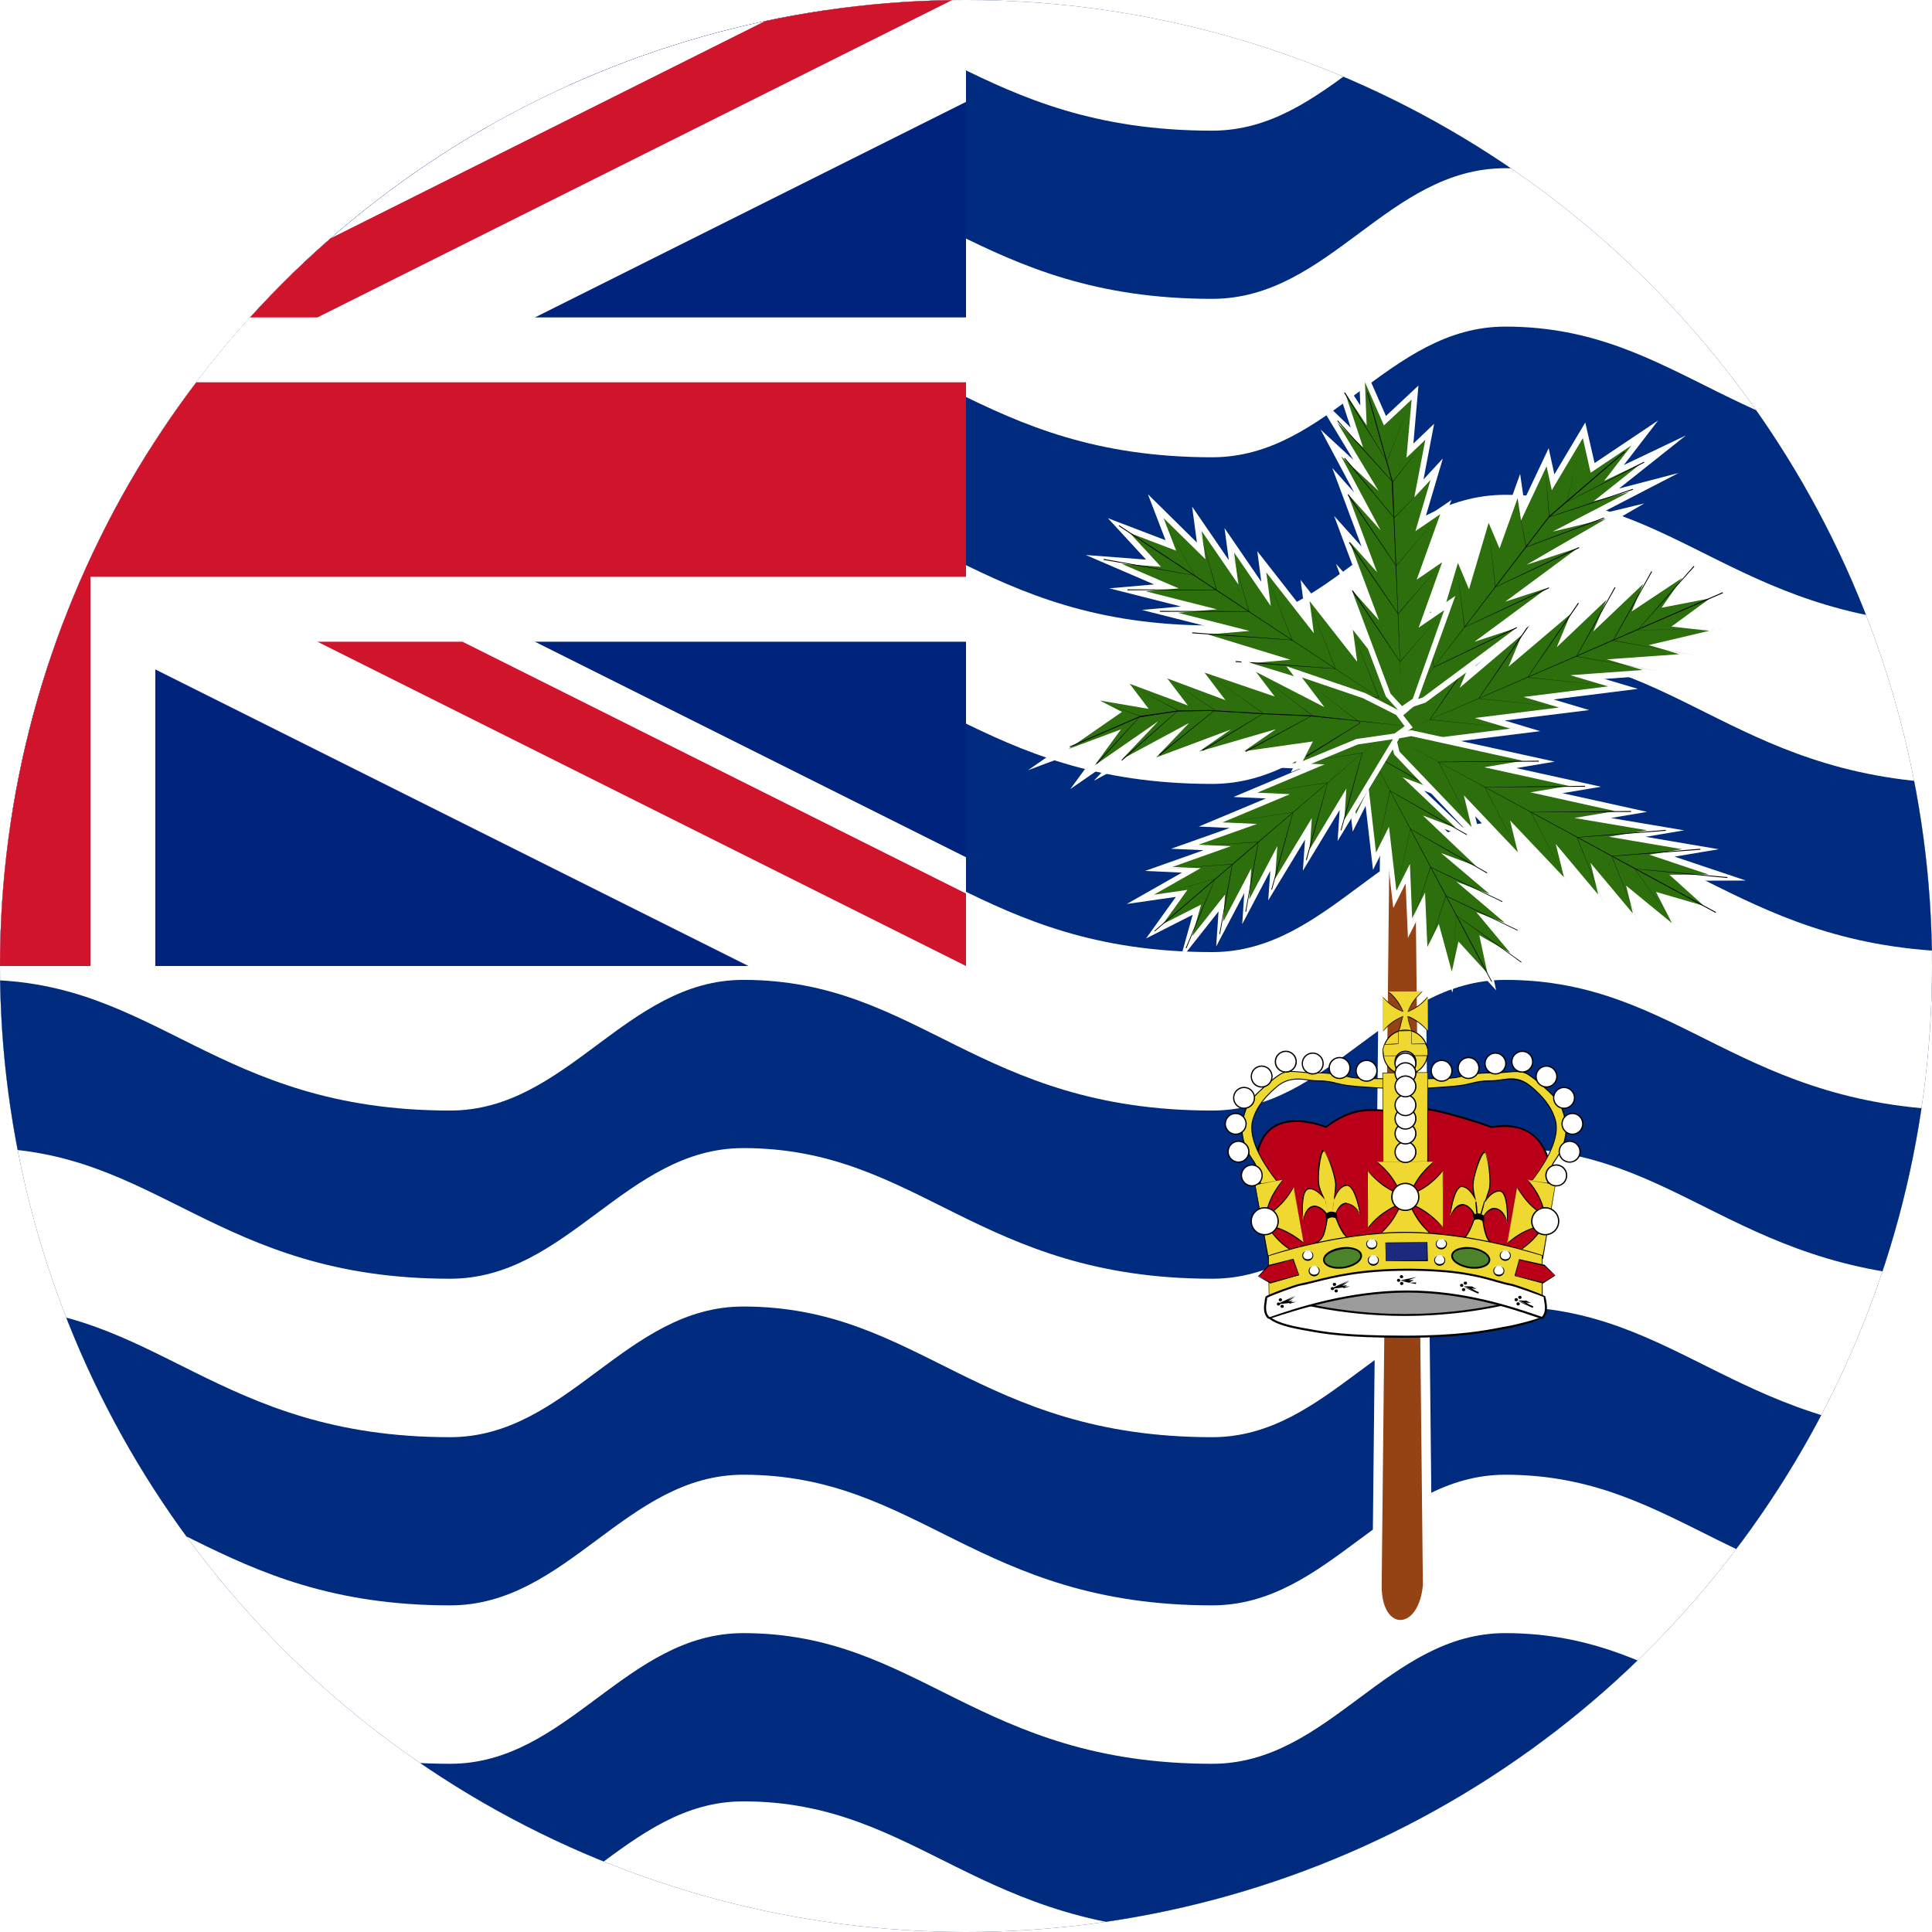 <?xml version="1.0" encoding="utf-8"?>
<!-- Generator: Adobe Illustrator 21.1.0, SVG Export Plug-In . SVG Version: 6.00 Build 0)  -->
<svg version="1.1" id="Layer_1" xmlns="http://www.w3.org/2000/svg" xmlns:xlink="http://www.w3.org/1999/xlink" x="0px" y="0px"
	 viewBox="0 0 60 60" style="enable-background:new 0 0 60 60;" xml:space="preserve">
<style type="text/css">
	.st0{clip-path:url(#SVGID_2_);fill:#00247D;}
	.st1{clip-path:url(#SVGID_4_);fill:#FFFFFF;}
	.st2{fill:none;}
	.st3{clip-path:url(#SVGID_6_);fill:none;}
	.st4{clip-path:url(#SVGID_8_);fill:none;}
	.st5{clip-path:url(#SVGID_10_);fill:#002B7F;}
	.st6{clip-path:url(#SVGID_12_);fill:#00247D;}
	.st7{clip-path:url(#SVGID_14_);fill:#FFFFFF;}
	.st8{clip-path:url(#SVGID_16_);fill:#FFFFFF;}
	.st9{clip-path:url(#SVGID_18_);fill:#CF142B;}
	.st10{clip-path:url(#SVGID_20_);fill:#CF142B;}
	.st11{fill:#954215;}
	.st12{fill:#FFFFFF;}
	.st13{fill:#2D6F0D;}
	.st14{fill:#9B9B9B;}
	.st15{fill:#BA0019;}
	.st16{fill:#EFD930;}
	.st17{fill:#1C2A7D;}
	.st18{fill:#4D822C;}
</style>
<title>Flag of Barbados</title>
<g>
	<defs>
		<circle id="SVGID_1_" cx="30" cy="30" r="30"/>
	</defs>
	<clipPath id="SVGID_2_">
		<use xlink:href="#SVGID_1_"  style="overflow:visible;"/>
	</clipPath>
	<rect id="rect2414_2_" x="-30.426" y="-0.213" class="st0" width="120.852" height="60.426"/>
</g>
<g>
	<defs>
		<circle id="SVGID_3_" cx="30" cy="30" r="30"/>
	</defs>
	<clipPath id="SVGID_4_">
		<use xlink:href="#SVGID_3_"  style="overflow:visible;"/>
	</clipPath>
	<rect x="-45.676" y="-1.448" class="st1" width="106.706" height="62.245"/>
</g>
<circle class="st2" cx="30" cy="30" r="30"/>
<circle class="st2" cx="30" cy="30" r="30"/>
<circle class="st2" cx="30" cy="30" r="30"/>
<circle class="st2" cx="30" cy="30" r="30"/>
<circle class="st2" cx="30" cy="30" r="30"/>
<circle class="st2" cx="30" cy="30" r="30"/>
<circle class="st2" cx="30" cy="30" r="30"/>
<g>
	<defs>
		<circle id="SVGID_5_" cx="30" cy="30" r="30"/>
	</defs>
	<clipPath id="SVGID_6_">
		<use xlink:href="#SVGID_5_"  style="overflow:visible;"/>
	</clipPath>
	<rect x="-45.676" y="-1.448" class="st3" width="106.706" height="62.245"/>
</g>
<g>
	<defs>
		<circle id="SVGID_7_" cx="30" cy="30" r="30"/>
	</defs>
	<clipPath id="SVGID_8_">
		<use xlink:href="#SVGID_7_"  style="overflow:visible;"/>
	</clipPath>
	<rect x="-45.676" y="-1.448" class="st4" width="106.706" height="62.245"/>
</g>
<g>
	<defs>
		<circle id="SVGID_9_" cx="30" cy="30" r="30"/>
	</defs>
	<clipPath id="SVGID_10_">
		<use xlink:href="#SVGID_9_"  style="overflow:visible;"/>
	</clipPath>
	<path id="wave_11_" class="st5" d="M91.164,52.024c-1.371,0.825-2.548,2.752-6.19,2.752
		c-7.281,0-9.101-4.058-14.562-4.058c-3.64,0-5.461,4.058-9.101,4.058c-7.282,0-9.102-4.058-14.563-4.058
		c-3.641,0-5.461,4.058-9.102,4.058c-7.281,0-9.102-4.058-14.563-4.058c-3.641,0-5.461,4.058-9.102,4.058
		c-7.281,0-9.102-4.058-14.563-4.058c-3.641,0-5.461,4.058-9.102,4.058c-7.281,0-9.102-4.058-14.563-4.058
		c-3.641,0-4.733,2.891-6.917,2.891v5.224c2.184,0,3.277-2.891,6.917-2.891c5.461,0,7.281,4.057,14.563,4.057
		c3.641,0,5.461-4.057,9.102-4.057C4.879,55.943,6.7,60,13.981,60c3.641,0,5.461-4.057,9.102-4.057
		c5.461,0,7.281,4.057,14.563,4.057c3.641,0,5.461-4.057,9.102-4.057c5.461,0,7.281,4.057,14.563,4.057
		c3.64,0,5.461-4.057,9.101-4.057c5.461,0,7.282,4.057,14.562,4.057c3.642,0,4.819-1.15,6.19-1.974V52.024z"/>
	<path id="wave_10_" class="st5" d="M91.164,41.881c-1.371,0.825-2.548,2.752-6.19,2.752
		c-7.281,0-9.101-4.058-14.562-4.058c-3.64,0-5.461,4.058-9.101,4.058c-7.282,0-9.102-4.058-14.563-4.058
		c-3.641,0-5.461,4.058-9.102,4.058c-7.281,0-9.102-4.058-14.563-4.058c-3.641,0-5.461,4.058-9.102,4.058
		c-7.281,0-9.102-4.058-14.563-4.058c-3.641,0-5.461,4.058-9.102,4.058c-7.281,0-9.102-4.058-14.563-4.058
		c-3.641,0-4.733,2.891-6.917,2.891v5.224c2.184,0,3.277-2.891,6.917-2.891c5.461,0,7.281,4.057,14.563,4.057
		c3.641,0,5.461-4.057,9.102-4.057c5.461,0,7.282,4.057,14.563,4.057c3.641,0,5.461-4.057,9.102-4.057
		c5.461,0,7.281,4.057,14.563,4.057c3.641,0,5.461-4.057,9.102-4.057c5.461,0,7.281,4.057,14.563,4.057
		c3.64,0,5.461-4.057,9.101-4.057c5.461,0,7.282,4.057,14.562,4.057c3.642,0,4.819-1.15,6.19-1.974V41.881z"/>
	<path id="wave_9_" class="st5" d="M91.164,31.737c-1.371,0.825-2.548,2.752-6.19,2.752
		c-7.281,0-9.101-4.058-14.562-4.058c-3.64,0-5.461,4.058-9.101,4.058c-7.282,0-9.102-4.058-14.563-4.058
		c-3.641,0-5.461,4.058-9.102,4.058c-7.281,0-9.102-4.058-14.563-4.058c-3.641,0-5.461,4.058-9.102,4.058
		c-7.281,0-9.102-4.058-14.563-4.058c-3.641,0-5.461,4.058-9.102,4.058c-7.281,0-9.102-4.058-14.563-4.058
		c-3.641,0-4.733,2.891-6.917,2.891v5.224c2.184,0,3.277-2.891,6.917-2.891c5.461,0,7.281,4.057,14.563,4.057
		c3.641,0,5.461-4.057,9.102-4.057c5.461,0,7.282,4.057,14.563,4.057c3.641,0,5.461-4.057,9.102-4.057
		c5.461,0,7.281,4.057,14.563,4.057c3.641,0,5.461-4.057,9.102-4.057c5.461,0,7.281,4.057,14.563,4.057
		c3.64,0,5.461-4.057,9.101-4.057c5.461,0,7.282,4.057,14.562,4.057c3.642,0,4.819-1.15,6.19-1.974V31.737z"/>
	<path id="wave_8_" class="st5" d="M91.164,21.593c-1.371,0.825-2.548,2.752-6.19,2.752
		c-7.281,0-9.101-4.058-14.562-4.058c-3.64,0-5.461,4.058-9.101,4.058c-7.282,0-9.102-4.058-14.563-4.058
		c-3.641,0-5.461,4.058-9.102,4.058c-7.281,0-9.102-4.058-14.563-4.058c-3.641,0-5.461,4.058-9.102,4.058
		c-7.281,0-9.102-4.058-14.563-4.058c-3.641,0-5.461,4.058-9.102,4.058c-7.281,0-9.102-4.058-14.563-4.058
		c-3.641,0-4.733,2.891-6.917,2.891v5.224c2.184,0,3.277-2.891,6.917-2.891c5.461,0,7.281,4.057,14.563,4.057
		c3.641,0,5.461-4.057,9.102-4.057c5.461,0,7.282,4.057,14.563,4.057c3.641,0,5.461-4.057,9.102-4.057
		c5.461,0,7.281,4.057,14.563,4.057c3.641,0,5.461-4.057,9.102-4.057c5.461,0,7.281,4.057,14.563,4.057
		c3.64,0,5.461-4.057,9.101-4.057c5.461,0,7.282,4.057,14.562,4.057c3.642,0,4.819-1.15,6.19-1.974V21.593z"/>
	<path id="wave_7_" class="st5" d="M91.164,11.449c-1.371,0.825-2.548,2.752-6.19,2.752
		c-7.281,0-9.101-4.058-14.562-4.058c-3.64,0-5.461,4.058-9.101,4.058c-7.282,0-9.102-4.058-14.563-4.058
		c-3.641,0-5.461,4.058-9.102,4.058c-7.281,0-9.102-4.058-14.563-4.058c-3.641,0-5.461,4.058-9.102,4.058
		c-7.281,0-9.102-4.058-14.563-4.058c-3.641,0-5.461,4.058-9.102,4.058c-7.281,0-9.102-4.058-14.563-4.058
		c-3.641,0-4.733,2.891-6.917,2.891v5.224c2.184,0,3.277-2.891,6.917-2.891c5.461,0,7.281,4.057,14.563,4.057
		c3.641,0,5.461-4.057,9.102-4.057c5.461,0,7.282,4.057,14.563,4.057c3.641,0,5.461-4.057,9.102-4.057
		c5.461,0,7.281,4.057,14.563,4.057c3.641,0,5.461-4.057,9.102-4.057c5.461,0,7.281,4.057,14.563,4.057
		c3.64,0,5.461-4.057,9.101-4.057c5.461,0,7.282,4.057,14.562,4.057c3.642,0,4.819-1.15,6.19-1.974V11.449z"/>
	<path id="wave_6_" class="st5" d="M91.164,1.306c-1.371,0.825-2.548,2.752-6.19,2.752C77.694,4.058,75.873,0,70.412,0
		c-3.64,0-5.461,4.058-9.101,4.058C54.029,4.058,52.209,0,46.747,0c-3.641,0-5.461,4.058-9.102,4.058
		C30.364,4.058,28.544,0,23.083,0c-3.641,0-5.461,4.058-9.102,4.058C6.7,4.058,4.879,0-0.582,0
		c-3.641,0-5.461,4.058-9.102,4.058C-16.965,4.058-18.786,0-24.247,0c-3.641,0-4.733,2.891-6.917,2.891V8.115
		c2.184,0,3.277-2.891,6.917-2.891c5.461,0,7.281,4.057,14.563,4.057c3.641,0,5.461-4.057,9.102-4.057
		c5.461,0,7.282,4.057,14.563,4.057c3.641,0,5.461-4.057,9.102-4.057c5.461,0,7.281,4.057,14.563,4.057
		c3.641,0,5.461-4.057,9.102-4.057c5.461,0,7.281,4.057,14.563,4.057c3.64,0,5.461-4.057,9.101-4.057
		c5.461,0,7.282,4.057,14.562,4.057c3.642,0,4.819-1.15,6.19-1.974V1.306z"/>
</g>
<g>
	<g>
		<defs>
			<circle id="SVGID_11_" cx="30" cy="30" r="30"/>
		</defs>
		<clipPath id="SVGID_12_">
			<use xlink:href="#SVGID_11_"  style="overflow:visible;"/>
		</clipPath>
		<rect id="rect124_2_" x="-30.426" y="-0.213" class="st6" width="60.426" height="30.213"/>
	</g>
</g>
<g>
	<g>
		<defs>
			<circle id="SVGID_13_" cx="30" cy="30" r="30"/>
		</defs>
		<clipPath id="SVGID_14_">
			<use xlink:href="#SVGID_13_"  style="overflow:visible;"/>
		</clipPath>
		<path id="path146_2_" class="st7" d="M-30.426-0.213v3.377L23.244,30H30v-3.377L-23.67-0.213H-30.426z M30-0.213v3.377
			L-23.67,30h-6.755v-3.377L23.244-0.213H30z"/>
	</g>
</g>
<g>
	<g>
		<defs>
			<circle id="SVGID_15_" cx="30" cy="30" r="30"/>
		</defs>
		<clipPath id="SVGID_16_">
			<use xlink:href="#SVGID_15_"  style="overflow:visible;"/>
		</clipPath>
		<path id="path136_2_" class="st8" d="M-5.248-0.213v30.213h10.071V-0.213H-5.248z M-30.426,9.858v10.071H30V9.858
			H-30.426z"/>
	</g>
</g>
<g>
	<g>
		<defs>
			<circle id="SVGID_17_" cx="30" cy="30" r="30"/>
		</defs>
		<clipPath id="SVGID_18_">
			<use xlink:href="#SVGID_17_"  style="overflow:visible;"/>
		</clipPath>
		<path id="path141_2_" class="st9" d="M-30.426,11.872v6.042H30v-6.042H-30.426z M-3.234-0.213v30.213h6.042V-0.213
			H-3.234z"/>
	</g>
</g>
<g>
	<g>
		<defs>
			<circle id="SVGID_19_" cx="30" cy="30" r="30"/>
		</defs>
		<clipPath id="SVGID_20_">
			<use xlink:href="#SVGID_19_"  style="overflow:visible;"/>
		</clipPath>
		<path id="path150_2_" class="st10" d="M-30.426,30l20.142-10.071h4.504l-20.142,10.071H-30.426z M-30.426-0.213
			l20.142,10.07h-4.504l-15.638-7.819V-0.213z M5.354,9.858L25.496-0.213H30L9.858,9.858H5.354z M30,30
			L9.858,19.929h4.504L30,27.748V30z"/>
	</g>
</g>
<g>
	<path class="st11" d="M43.078,19.395L42.763,49.246c0,1.572,1.423,1.572,1.572,0L44.02,19.395
		C44.02,19.395,43.078,19.395,43.078,19.395z"/>
	<path class="st12" d="M43.492,50.571c-0.423,0-0.875-0.415-0.875-1.325l0.315-29.996h1.234v0.144l0.315,29.851
		C44.393,50.164,43.921,50.571,43.492,50.571L43.492,50.571z M43.221,19.541L42.909,49.247
		c-0.003,1.43,1.143,1.41,1.28-0.016l-0.312-29.69L43.221,19.541L43.221,19.541z"/>
	<polygon class="st13" points="46.327,30.489 45.338,29.404 45.096,30.5 44.664,28.913 44.262,29.712 44.192,28.025 
		43.79,28.822 43.72,27.134 43.317,27.931 43.09,25.947 42.687,26.746 42.46,24.758 42.057,25.557 
		41.827,23.57 41.716,22.577 41.914,22.177 42.431,22.371 43.262,23.159 44.924,24.735 43.892,24.347 45.554,25.923 
		44.522,25.536 46.184,27.11 45.151,26.723 46.656,28.001 45.627,27.613 47.132,28.892 46.096,28.503 
		47.245,29.884 46.056,29.2 	"/>
	<path class="st12" d="M45.102,30.828l-0.461-1.697l-0.443,0.886l-0.07-1.69l-0.403,0.798l-0.073-1.689
		l-0.382,0.763l-0.23-1.985l-0.4,0.801l-0.23-1.988l-0.4,0.799l-0.373-3.241l0.207-0.443l0.615,0.156
		l2.8,2.647L44.227,24.557l1.662,1.576l-1.032-0.389l1.662,1.576l-0.974-0.366L47.05,28.233l-1.03-0.389
		l1.505,1.279l-1.178-0.442l1.236,1.487l-1.414-0.814l0.294,1.4l-1.082-1.185L45.102,30.828L45.102,30.828z
		 M45.294,29.239l0.898,0.984l-0.251-1.179l0.965,0.554l-1.059-1.272l0.889,0.334l-1.505-1.279l1.032,0.388
		l-1.508-1.277l1.091,0.41l-1.659-1.576l1.029,0.388l-1.659-1.576l1.03,0.388L42.378,22.43l-0.493-0.178
		l-0.099,0.36l0.321,2.676l0.399-0.799l0.228,1.988l0.402-0.801l0.23,1.988l0.42-0.833l0.07,1.687l0.4-0.797
		l0.073,1.686l0.356-0.712l0.402,1.48L45.294,29.239L45.294,29.239z"/>
	<polygon points="45.105,30.502 45.213,28.412 44.904,27.832 44.277,29.716 44.898,27.819 44.428,26.94 43.801,28.825 
		44.422,26.927 43.798,25.754 43.329,27.933 43.795,25.743 43.169,24.566 42.699,26.747 43.163,24.554 
		42.539,23.379 42.069,25.559 42.533,23.367 41.903,22.183 42.536,23.363 44.93,24.725 44.918,24.745 
		42.542,23.378 43.171,24.554 45.56,25.913 45.548,25.934 43.18,24.569 43.807,25.743 46.19,27.1 46.178,27.122 
		43.813,25.757 44.44,26.931 46.662,27.991 46.653,28.012 44.449,26.947 44.918,27.822 47.135,28.882 47.126,28.902 
		44.924,27.838 45.242,28.431 47.251,29.873 47.24,29.892 45.248,28.443 46.338,30.483 46.318,30.493 45.216,28.421 	
		"/>
	<polygon class="st13" points="34.746,16.323 36.362,16.939 35.892,15.718 37.304,17.109 37.17,16.11 38.313,17.776 
		38.176,16.78 39.319,18.445 39.188,17.447 40.663,19.336 40.529,18.34 42.008,20.225 41.874,19.231 
		43.352,21.117 44.09,22.062 44.157,22.559 43.55,22.613 42.273,22.221 39.718,21.437 40.929,21.329 38.374,20.546 
		39.587,20.438 37.03,19.654 38.24,19.549 36.021,18.986 37.234,18.879 35.015,18.316 36.225,18.212 34.274,17.373 
		35.822,17.491 	"/>
	<path class="st12" d="M43.542,22.708l-4.31-1.323l1.21-0.108l-2.555-0.783l1.213-0.106l-2.561-0.786l1.14-0.099
		l-2.216-0.561l1.21-0.108l-2.222-0.563l1.391-0.121l-2.123-0.914l1.872,0.143l-1.184-1.286l1.79,0.684l-0.548-1.429
		l1.522,1.502l-0.149-1.117l1.14,1.664l-0.134-0.996l1.143,1.668l-0.125-0.951l1.476,1.887l-0.131-0.994
		l1.476,1.885l-0.134-0.996l2.432,3.104l0.099,0.642L43.542,22.708L43.542,22.708z M40.206,21.486l3.357,1.032
		l0.49-0.044l-0.055-0.401l-1.983-2.514l0.134,0.994l-1.478-1.885l0.131,0.996l-1.476-1.888l0.14,1.046
		l-1.14-1.664l0.134,0.996l-1.143-1.665l0.119,0.878l-1.3-1.277l0.391,1.012l-1.438-0.548l0.965,1.048
		l-1.222-0.092l1.773,0.762l-1.029,0.09l2.216,0.56l-1.21,0.108l2.222,0.563l-1.286,0.112l2.558,0.783
		l-1.213,0.108l2.555,0.783L40.206,21.486L40.206,21.486z"/>
	<polygon points="44.166,22.549 42.824,21.664 39.718,21.451 39.718,21.422 42.81,21.655 41.468,20.77 
		38.374,20.56 38.377,20.531 41.454,20.762 40.118,19.881 37.027,19.668 37.03,19.639 40.104,19.872 38.771,18.993 
		36.021,19 36.021,18.971 38.756,18.983 37.756,18.324 35.015,18.331 35.015,18.303 37.739,18.314 
		37.065,17.867 34.274,17.388 34.277,17.358 37.053,17.86 34.741,16.335 34.755,16.311 37.1,17.866 35.881,15.726 
		37.109,17.872 37.771,18.311 37.155,16.115 37.785,18.319 38.779,18.979 38.164,16.784 38.791,18.987 
		40.124,19.869 39.173,17.452 40.136,19.878 41.468,20.76 40.515,18.344 41.48,20.769 42.81,21.651 41.862,19.235 
		42.824,21.66 	"/>
	<polygon class="st13" points="53.504,18.405 52.162,19.39 53.644,19.557 51.573,20.044 52.678,20.374 50.436,20.536 
		51.541,20.864 49.298,21.027 50.404,21.357 47.782,21.685 48.884,22.013 46.266,22.337 47.368,22.668 44.746,22.994 
		43.437,23.154 42.886,22.992 43.093,22.5 44.055,21.68 45.986,20.04 45.574,21.026 47.505,19.387 
		47.088,20.371 49.019,18.731 48.607,19.715 50.159,18.241 49.745,19.223 51.296,17.746 50.882,18.732 52.608,17.586 
		51.815,18.732 	"/>
	<path class="st12" d="M43.428,23.254l-0.674-0.2l0.248-0.591l3.228-2.757l-0.414,0.986l1.931-1.639l-0.411,0.983
		l1.928-1.639l-0.391,0.933l1.554-1.476l-0.414,0.983l1.548-1.476l-0.467,1.114l1.878-1.248l-0.945,1.365l1.878-0.362
		l-1.49,1.091l1.791,0.203l-2.26,0.532l1.263,0.376l-2.24,0.162l1.102,0.328l-2.24,0.163l1.035,0.309
		l-2.619,0.328l1.105,0.33l-2.622,0.324l1.102,0.331L43.428,23.254L43.428,23.254z M43.014,22.93l0.431,0.127
		l3.456-0.429l-1.102-0.33l2.619-0.325l-1.102-0.328l2.622-0.328l-1.169-0.348l2.243-0.162l-1.105-0.33
		l2.243-0.16l-0.945-0.284l1.878-0.443l-1.175-0.131l1.196-0.876l-1.502,0.29l0.644-0.927l-1.572,1.044
		l0.359-0.856l-1.554,1.478l0.414-0.984l-1.548,1.474l0.434-1.037l-1.931,1.64l0.414-0.984l-1.93,1.639l0.414-0.986
		l-2.59,2.2L43.014,22.93L43.014,22.93z"/>
	<polygon points="42.891,23.006 44.402,22.348 45.974,20.031 45.997,20.049 44.417,22.341 45.924,21.685 
		47.49,19.379 47.517,19.395 45.939,21.68 47.444,21.024 49.007,18.722 49.033,18.738 47.458,21.018 
		48.963,20.364 50.147,18.233 50.17,18.248 48.978,20.358 50.103,19.868 51.284,17.741 51.308,17.754 
		50.121,19.861 50.885,19.528 52.597,17.577 52.62,17.595 50.897,19.524 53.498,18.392 53.51,18.42 50.864,19.562 
		53.644,19.543 50.853,19.566 50.106,19.888 52.681,20.361 50.092,19.895 48.969,20.38 51.544,20.849 
		48.951,20.387 47.455,21.034 50.404,21.342 47.441,21.04 45.933,21.691 48.887,21.998 45.921,21.696 
		44.417,22.345 47.371,22.653 44.402,22.351 	"/>
	<polygon class="st13" points="53.288,28.338 51.611,27.852 52.212,29.031 50.657,27.758 50.897,28.741 49.584,27.172 
		49.82,28.156 48.505,26.587 48.747,27.57 47.07,25.805 47.312,26.79 45.639,25.022 45.878,26.008 
		44.204,24.244 43.367,23.361 43.247,22.87 43.842,22.768 45.16,23.06 47.788,23.639 46.592,23.841 
		49.223,24.419 48.027,24.62 50.657,25.2 49.462,25.403 51.731,25.786 50.538,25.988 52.807,26.374 51.611,26.574 
		53.644,27.253 52.089,27.259 	"/>
	<path class="st12" d="M52.503,29.391l-1.686-1.379l0.266,1.102l-1.312-1.57l0.239,0.984l-1.315-1.567l0.23,0.935
		l-1.677-1.764l0.242,0.984l-1.677-1.767l0.239,0.984l-2.756-2.905l-0.166-0.633l0.697-0.119l4.456,0.977l-1.193,0.201
		l2.631,0.579l-1.196,0.2l2.627,0.58l-1.123,0.191l2.272,0.383l-1.196,0.201l2.272,0.386l-1.373,0.23
		l2.216,0.742l-1.884,0.007l1.321,1.191l-1.861-0.539L52.503,29.391L52.503,29.391z M50.5,27.504l1.423,1.165
		l-0.496-0.97l1.487,0.432l-1.07-0.965l1.222-0.006l-1.846-0.617l1.015-0.171l-2.269-0.386l1.193-0.2
		l-2.266-0.383l1.266-0.214l-2.63-0.582l1.193-0.2l-2.627-0.579l1.196-0.203l-3.467-0.764l-0.458,0.085
		L43.46,23.34l2.24,2.345l-0.239-0.986l1.674,1.764l-0.239-0.983l1.674,1.764l-0.254-1.032l1.318,1.572
		l-0.239-0.986l1.315,1.57L50.5,27.504L50.5,27.504z"/>
	<polygon points="52.223,29.022 50.765,26.982 50.065,26.6 50.911,28.736 50.051,26.591 48.986,26.012 49.835,28.151 
		48.972,26.005 47.551,25.232 48.759,27.564 47.54,25.225 46.117,24.451 47.324,26.782 46.105,24.443 44.682,23.669 
		45.889,26.002 44.67,23.662 43.239,22.882 44.673,23.659 47.788,23.624 47.788,23.653 44.688,23.668 
		46.117,24.441 49.223,24.404 49.223,24.433 46.131,24.448 47.554,25.219 50.657,25.186 50.657,25.215 
		47.569,25.226 48.995,25.999 51.731,25.772 51.733,25.801 49.013,26.008 50.071,26.581 52.807,26.359 
		52.809,26.389 50.089,26.591 50.815,26.983 53.647,27.239 53.644,27.268 50.827,26.991 53.294,28.326 
		53.279,28.35 50.777,26.988 	"/>
	<polygon class="st13" points="35.855,28.918 36.694,27.745 35.414,27.93 36.995,27.03 35.986,26.985 37.803,26.34 
		36.794,26.295 38.611,25.651 37.599,25.603 39.687,24.729 38.675,24.684 40.763,23.806 39.754,23.762 
		41.842,22.889 42.883,22.45 43.39,22.474 43.355,22.955 42.786,23.9 41.646,25.786 41.71,24.82 
		40.57,26.706 40.634,25.74 39.491,27.628 39.558,26.661 38.686,28.318 38.75,27.352 37.878,29.009 
		37.943,28.042 36.834,29.448 37.17,28.25 	"/>
	<path class="st12" d="M36.645,29.822l0.394-1.413l-1.446,0.735l0.924-1.29l-1.522,0.219l1.712-0.973l-1.146-0.052
		l1.817-0.644l-1.009-0.045l1.82-0.645l-0.96-0.045l2.088-0.873l-1.009-0.045l2.085-0.878l-1.012-0.044
		l3.47-1.454l0.627,0.021l-0.038,0.566l-1.899,3.158l0.064-0.967l-1.143,1.888l0.067-0.967l-1.143,1.888
		l0.064-0.917l-0.872,1.655l0.064-0.965l-0.872,1.658l0.073-1.089L36.645,29.822L36.645,29.822z M37.301,28.093
		l-0.277,0.98l1.021-1.29l-0.058,0.844l0.872-1.657l-0.064,0.965l0.875-1.659l-0.073,1.018l1.143-1.888
		l-0.064,0.967l1.137-1.884l-0.061,0.965l1.534-2.542l0.018-0.36l-0.423-0.019l-2.753,1.164l1.009,0.042
		l-2.091,0.878l1.015,0.047l-2.091,0.875l1.067,0.05l-1.817,0.644l1.009,0.045l-1.817,0.645l0.875,0.039
		l-1.452,0.824l1.041-0.15L36.12,28.692L37.301,28.093L37.301,28.093z"/>
	<polygon points="36.846,29.451 36.823,29.44 37.709,27.339 35.863,28.926 35.849,28.907 37.727,27.3 
		35.417,27.941 37.736,27.293 37.736,27.294 38.261,26.845 35.986,26.997 38.269,26.835 39.068,26.152 
		36.794,26.307 39.08,26.142 40.144,25.232 37.602,25.616 40.156,25.224 41.221,24.311 38.678,24.696 41.232,24.302 
		42.297,23.392 39.754,23.774 42.308,23.383 43.381,22.465 42.311,23.385 41.658,25.789 41.635,25.784 
		42.3,23.392 41.232,24.311 40.582,26.709 40.556,26.703 41.223,24.319 40.156,25.238 39.503,27.631 
		39.48,27.624 40.144,25.245 39.08,26.163 38.698,28.319 38.675,28.315 39.068,26.173 38.275,26.855 37.89,29.012 
		37.867,29.007 38.261,26.865 37.718,27.332 	"/>
	<polygon class="st13" points="51.08,13.446 49.459,14.533 49.193,13.366 48.234,14.979 48.062,14.202 47.28,15.857 
		47.17,15.094 46.563,16.788 46.216,15.972 45.606,18.032 45.259,17.216 44.65,19.277 44.303,18.462 43.694,20.52 
		43.39,21.55 43.565,21.959 44.215,21.749 45.344,20.912 47.604,19.238 46.3,19.665 48.561,17.997 47.257,18.423 
		49.517,16.752 48.214,17.179 50.471,15.873 48.931,16.244 51.363,14.983 49.885,15.37 51.669,13.952 50.124,14.69 	
		"/>
	<path class="st12" d="M43.513,22.071l-0.207-0.486l0.983-3.393l0.347,0.815l0.61-2.062l0.347,0.815l0.61-2.059
		l0.353,0.837l0.653-1.82l0.119,0.825l0.767-1.623l0.178,0.812l0.959-1.611l0.289,1.26l1.974-1.323L50.43,14.442
		l1.928-0.92l-2.076,1.649l1.849-0.483l-2.49,1.29l1.423-0.343l-2.044,1.183l1.006-0.331l-2.26,1.672
		l1.306-0.426l-2.257,1.667l1.298-0.426l-3.841,2.846L43.513,22.071L43.513,22.071z M44.317,18.732l-0.84,2.843
		l0.134,0.273l0.574-0.187l2.908-2.159L45.79,19.931l2.263-1.671l-1.304,0.424l2.257-1.67l-1.598,0.525l2.47-1.429
		l-1.656,0.399l2.374-1.232l-1.105,0.29l1.49-1.187l-1.161,0.555l0.849-1.104l-1.271,0.85l-0.242-1.075
		l-0.963,1.615l-0.163-0.741l-0.796,1.687l-0.102-0.7l-0.563,1.567l-0.338-0.796l-0.61,2.062l-0.344-0.818
		l-0.613,2.062L44.317,18.732L44.317,18.732z"/>
	<polygon points="43.577,21.968 44.525,20.724 44.288,18.83 44.533,20.714 45.478,19.471 45.245,17.586 45.487,19.461 
		46.435,18.217 46.222,16.345 46.443,18.206 47.388,16.969 47.094,15.45 47.397,16.956 48.106,16.032 47.989,14.556 
		48.117,16.023 48.666,15.549 49.1,13.713 48.671,15.545 50.442,14.021 50.462,14.041 48.663,15.59 51.054,14.34 
		51.066,14.365 48.654,15.598 48.657,15.594 48.132,16.046 50.707,15.183 50.716,15.209 48.111,16.064 
		47.409,16.979 49.812,16.072 49.82,16.099 47.394,16.997 46.455,18.222 49.033,16.992 49.048,17.017 
		46.441,18.238 45.498,19.467 48.1,18.242 48.111,18.267 45.484,19.482 44.539,20.712 47.103,19.476 
		47.114,19.5 44.527,20.73 	"/>
	<polygon class="st13" points="42.282,11.409 43.008,13.064 43.944,12.19 43.784,13.993 44.402,13.408 44.064,15.171 
		44.618,14.57 44.108,16.287 44.901,15.747 44.169,17.779 44.962,17.236 44.23,19.267 45.023,18.726 44.291,20.757 
		43.924,21.771 43.53,22.043 43.102,21.568 42.644,20.348 41.731,17.91 42.585,18.86 41.672,16.421 42.524,17.369 
		41.614,14.931 42.466,15.88 41.331,13.754 42.419,14.762 41.11,12.593 42.139,13.586 41.477,11.577 42.343,12.901 	
		"/>
	<path class="st12" d="M43.516,22.159l-0.478-0.532l-1.548-4.116l0.852,0.949l-0.91-2.438l0.852,0.949l-0.91-2.439
		l0.679,0.759l-1.041-1.951l1.018,0.941l-1.336-2.212l1.254,1.212l-0.758-2.302l1.056,1.613l-0.067-1.637l0.863,1.964
		l1.009-0.945l-0.157,1.801l0.644-0.614l-0.33,1.729l0.601-0.652l-0.545,1.842l0.811-0.553l-0.732,2.03
		l0.793-0.541l-0.732,2.03l0.793-0.541l-1.19,3.298L43.516,22.159L43.516,22.159z M41.976,18.311l1.207,3.228
		l0.359,0.391l0.332-0.23l0.977-2.75l-0.793,0.541l0.729-2.03l-0.79,0.541l0.732-2.033l-0.773,0.526
		l0.472-1.592l-0.507,0.55l0.344-1.795l-0.586,0.557l0.16-1.806l-0.86,0.802l-0.589-1.344l0.053,1.346
		l-0.677-1.035l0.566,1.718l-0.802-0.776l1.283,2.124l-1.164-1.075l1.228,2.301l-1.024-1.137l0.913,2.437
		l-0.852-0.949l0.913,2.442L41.976,18.311L41.976,18.311z"/>
	<polygon points="43.542,22.042 43.478,20.559 41.993,18.356 42.017,18.341 43.475,20.54 43.41,19.06 
		41.891,16.854 41.914,16.84 43.41,19.041 43.343,17.563 41.853,15.368 41.877,15.354 43.343,17.544 
		43.279,16.071 41.748,14.237 41.769,14.22 43.276,16.052 43.221,14.941 41.529,13.077 41.547,13.058 
		43.215,14.918 43.034,14.27 41.742,12.201 41.766,12.187 43.028,14.25 42.457,12.195 42.48,12.19 
		43.072,14.314 43.787,12.519 43.075,14.323 43.253,14.956 44.227,13.729 43.256,14.972 43.3,16.072 44.452,14.891 
		43.3,16.088 43.361,17.564 44.65,16.049 43.361,17.577 43.419,19.053 44.732,17.541 43.422,19.067 43.481,20.546 
		44.79,19.032 43.481,20.559 	"/>
	<polygon class="st13" points="32.556,23.589 34.676,22.121 33.615,21.573 35.473,21.89 34.834,21.047 36.639,21.721 
		36,20.883 37.806,21.556 37.167,20.714 39.342,21.451 38.704,20.611 40.83,21.706 40.191,20.864 42.367,21.605 
		43.431,22.151 43.749,22.573 43.323,22.866 42.157,23.03 40.276,23.809 40.62,23.137 38.284,23.466 39.133,22.88 
		36.747,23.573 37.596,22.984 35.581,23.738 36.482,22.794 34.414,23.907 35.315,22.961 33.618,24.136 
		34.569,22.835 	"/>
	<path class="st12" d="M33.239,24.505l1.088-1.484l-2.4,0.898l2.578-1.788l-1.435-0.741l2.199,0.376l-0.688-0.907
		l1.805,0.674l-0.639-0.838l1.808,0.674l-0.63-0.831l2.176,0.742l-0.7-0.923l2.126,1.095l-0.578-0.762l2.447,0.833
		l1.073,0.551l0.405,0.519l-0.501,0.347l-1.202,0.179l-2.082,0.865l0.373-0.736L37.931,23.605l0.709-0.49
		l-2.385,0.691l0.712-0.494l-1.712,0.642l0.781-0.821l-2.067,1.114l0.691-0.725L33.239,24.505L33.239,24.505z
		 M34.814,22.65l-0.817,1.118l1.974-1.368l-1.114,1.168l2.071-1.115l-1.021,1.069l2.318-0.866l-0.989,0.684
		l2.388-0.694l-0.986,0.682l2.135-0.302l-0.315,0.611l1.665-0.687l1.187-0.171l0.312-0.226l-0.263-0.35l-1.035-0.522
		l-1.893-0.643l0.7,0.923l-2.126-1.095l0.58,0.764l-2.178-0.742l0.65,0.856l-1.805-0.674l0.639,0.839
		l-1.808-0.674l0.589,0.779l-1.514-0.258l0.685,0.353l-1.659,1.151L34.814,22.65L34.814,22.65z"/>
	<polygon points="34.07,23.725 34.052,23.706 35.368,22.284 33.23,23.207 33.221,23.182 35.406,22.239 
		34.329,21.855 35.42,22.234 36.572,22.068 35.172,21.317 36.589,22.065 37.56,22.051 37.712,22.059 37.721,22.053 
		36.339,21.138 37.736,22.053 37.727,22.061 39.226,22.153 37.508,20.934 39.24,22.153 40.742,22.22 
		39.036,20.903 40.757,22.221 42.139,22.377 40.526,21.135 42.154,22.38 43.749,22.559 42.174,22.395 42.25,22.453 
		40.576,23.503 40.561,23.48 42.232,22.452 42.16,22.393 40.719,22.245 38.692,23.35 38.678,23.328 40.701,22.245 
		39.208,22.177 37.354,23.319 37.339,23.296 39.194,22.176 37.698,22.086 36.012,23.455 35.995,23.434 
		37.683,22.086 37.558,22.078 36.56,22.096 34.846,23.622 34.828,23.602 36.543,22.099 35.385,22.277 	"/>
	<polygon class="st14" points="39.981,40.354 43.641,39.7 47.455,40.354 45.685,41.091 42.422,41.143 	"/>
	<path d="M42.419,41.162l-2.444-0.79l3.663-0.691l3.82,0.655l-1.764,0.773L42.419,41.162L42.419,41.162z
		 M43.638,39.719l-3.654,0.655l2.441,0.752l3.26-0.054l1.764-0.735L43.638,39.719L43.638,39.719z"/>
	<path class="st15" d="M43.67,34.44c-0.639,0.223-1.347-0.312-2.502,0.561c0,0-2.012-0.863-2.164,1.126
		c-0.003,0.083,0.318,0.567,0.365,0.532c0.251-0.194-0.12,0.19-0.12,0.243c0,0.058,0.038,0.089,0.05,0.111
		c0.012,0.025,0.041,0.063,0.05,0.168c0.006,0.105-0.23,0.392-0.131,0.496c0.099,0.105,0.105,0.41,0.105,0.496
		c0,0.087,0.061,0.327,0.105,0.376c0.044,0.05,0.12,0.173,0.12,0.279s0.041,0.395,0.023,0.47
		c-0.018,0.074,0.111,0.168,0.228,0.204c0.117,0.035,1.633,0.063,3.759,0.026c2.126-0.036,2.834,0.3,3.712-0.021
		c0.137-0.05,0.163-0.16,0.149-0.223c-0.012-0.061,0-0.258,0.038-0.308c0.038-0.05,0.286-0.443,0.236-0.52
		c0.047-0.041,0.391,0.201,0.169-0.015c-0.055-0.057,0.032-0.64,0.064-0.764c0.032-0.121,0.079-0.353,0.134-0.397
		s-0.096-0.204-0.085-0.232c0.009-0.031,0.053-0.121,0.108-0.163c0,0,0.108-0.501,0.041-0.749
		c-0.064-0.245-0.306-1.357-1.814-1.135C46.309,35.002,44.291,34.226,43.67,34.44L43.67,34.44z"/>
	<path d="M46.403,39.676c-0.236,0-0.496-0.019-0.802-0.044c-0.446-0.034-0.992-0.077-1.712-0.077l-0.33,0.003
		c-2.059,0.035-3.636,0.013-3.771-0.028c-0.117-0.038-0.274-0.139-0.248-0.24c0.009-0.041-0.003-0.172-0.012-0.277
		c-0.009-0.074-0.015-0.144-0.015-0.185c0-0.092-0.064-0.208-0.111-0.258c-0.05-0.058-0.111-0.309-0.111-0.397
		c0-0.086-0.006-0.379-0.096-0.475c-0.076-0.079-0.006-0.222,0.055-0.348c0.032-0.066,0.067-0.134,0.064-0.166
		c-0.006-0.082-0.026-0.118-0.038-0.142c-0.035-0.052-0.061-0.086-0.061-0.138c0-0.028,0.029-0.069,0.122-0.185
		c0.009-0.009,0.015-0.018,0.023-0.028c-0.172-0.15-0.394-0.48-0.388-0.563
		c0.085-1.109,0.741-1.341,1.28-1.341c0.481,0,0.921,0.187,0.927,0.188c0.779-0.614,1.344-0.542,1.788-0.515
		c0.277,0.019,0.51,0.016,0.691-0.048c0.583-0.195,2.587,0.535,2.659,0.563c0.919-0.169,1.598,0.242,1.826,1.131
		c0.076,0.274-0.029,0.767-0.035,0.787c-0.061,0.054-0.099,0.139-0.108,0.166c0.076,0.115,0.131,0.201,0.073,0.245
		c-0.035,0.029-0.076,0.195-0.102,0.296c-0.058,0.236-0.128,0.767-0.09,0.821
		c0.073,0.071,0.087,0.095,0.079,0.119l-0.128-0.013c-0.044-0.019-0.102-0.045-0.128-0.045
		c0.079,0.063-0.222,0.509-0.228,0.513c-0.029,0.038-0.041,0.222-0.032,0.284
		c0.015,0.061-0.003,0.197-0.166,0.257C47.012,39.634,46.741,39.676,46.403,39.676L46.403,39.676z M43.889,39.495
		c0.723,0,1.272,0.042,1.715,0.077c0.741,0.058,1.207,0.071,1.656-0.095c0.123-0.044,0.137-0.142,0.128-0.187
		c-0.012-0.064-0.003-0.273,0.044-0.333c0.064-0.087,0.262-0.438,0.233-0.487c0.076-0.052,0.125-0.031,0.193,0
		c-0.096-0.09,0.026-0.757,0.038-0.802c0.061-0.252,0.096-0.375,0.146-0.412c0.009-0.018-0.041-0.092-0.058-0.12
		l-0.038-0.099c0.009-0.029,0.055-0.128,0.12-0.176l0,0c-0.009,0,0.093-0.483,0.029-0.718
		c-0.227-0.884-0.773-1.26-1.779-1.113c-0.035-0.009-2.085-0.752-2.633-0.563
		c-0.19,0.064-0.431,0.064-0.714,0.051c-0.455-0.028-0.991-0.089-1.779,0.506h-0.003
		c-0.038,0-0.467-0.179-0.93-0.179c-0.747,0-1.155,0.432-1.222,1.283c-0.003,0.066,0.271,0.478,0.332,0.501
		c0.058-0.054,0.073-0.057,0.087-0.057c0.044,0.044,0.029,0.064-0.067,0.181c-0.038,0.048-0.102,0.13-0.108,0.15
		l0.047,0.095c0.02,0.038,0.047,0.082,0.052,0.179c0.003,0.048-0.032,0.117-0.07,0.195
		c-0.053,0.103-0.114,0.233-0.067,0.281c0.102,0.108,0.114,0.398,0.114,0.516c0,0.087,0.061,0.317,0.096,0.357
		c0.047,0.052,0.125,0.184,0.125,0.297c0,0.041,0.006,0.108,0.012,0.181c0.012,0.12,0.023,0.245,0.012,0.296
		c-0.012,0.047,0.093,0.133,0.207,0.168c0.102,0.032,1.566,0.06,3.75,0.026L43.889,39.495L43.889,39.495z"/>
	<path class="st16" d="M41.089,35.722c-0.099,0.037-0.198,0.885-0.114,1.158c0.061,0.193,0.131,0.318,0.172,0.4
		c-0.085-0.133-0.277-0.385-0.496-0.364c-0.274,0.023-0.201,0.907-0.187,0.961v0.002l0,0h0.003
		c0.009-0.022,0.073-0.394,0.344-0.418c0.181-0.015,0.344,0.179,0.405,0.263c0.003,0.026,0.006,0.054,0.012,0.08
		c-0.029,0.087-0.032,0.286-0.125,0.544c-0.114,0.312-0.569,0.383-0.647,0.394
		c0.021-0.001,0.752-0.069,0.994-0.089h0.003l0,0c0.003,0,0.003,0,0.003-0.002c0.242-0.021,0.974-0.086,0.994-0.089
		c-0.076,0.004-0.548,0.016-0.735-0.271c-0.155-0.235-0.195-0.429-0.245-0.507
		c-0.003-0.029-0.006-0.055-0.012-0.085c0.041-0.09,0.154-0.311,0.332-0.327
		c0.271-0.023,0.426,0.328,0.44,0.351c0,0,0-0.003,0,0c0-0.003,0-0.003,0-0.003v-0.002
		c0-0.055-0.14-0.932-0.414-0.907c-0.219,0.019-0.347,0.3-0.397,0.445c0.02-0.087,0.055-0.261,0.064-0.418
		c0.018-0.289-0.289-1.123-0.391-1.114C41.092,35.722,41.092,35.722,41.089,35.722L41.089,35.722z M41.15,37.282
		c0.009,0.015,0.018,0.026,0.023,0.036l0.02,0.089c0,0,0.09,0.29,0.09,0.293
		C41.279,37.69,41.159,37.3,41.15,37.282L41.15,37.282z M41.419,37.259c-0.003,0.018-0.029,0.42-0.032,0.433
		c0,0,0.018-0.391,0.018-0.392l0.003,0.086C41.41,37.376,41.416,37.275,41.419,37.259L41.419,37.259z"/>
	<path d="M40.459,38.758l-0.003-0.038l0,0l0,0l0,0c0.087-0.01,0.522-0.083,0.63-0.382
		c0.058-0.163,0.082-0.303,0.096-0.405c0.009-0.058,0.018-0.105,0.029-0.137c-0.064-0.14-0.216-0.319-0.379-0.319
		c-0.125,0.01-0.268,0.086-0.344,0.392c0-0.001-0.003-0.004-0.006-0.006c0.055-0.332,0.213-0.411,0.33-0.423l0,0
		c0.201,0,0.359,0.19,0.42,0.27c0.003,0.128-0.003,0.172-0.012,0.229c-0.018,0.103-0.041,0.245-0.099,0.413
		c-0.07,0.188-0.254,0.292-0.414,0.347c0.242-0.022,0.589-0.052,0.741-0.066c0.181-0.018,0.618-0.057,0.852-0.077
		c-0.169,0.013-0.47-0.055-0.598-0.255c-0.102-0.154-0.154-0.292-0.193-0.391
		c-0.021-0.051-0.038-0.09-0.053-0.12c0.029-0.197,0.149-0.421,0.335-0.439
		c0.195,0.042,0.327,0.115,0.449,0.345c-0.026-0.06-0.169-0.869-0.411-0.869c-0.213,0.018-0.335,0.279-0.391,0.433
		c-0.015-0.098,0.018-0.268,0.026-0.424c0.018-0.248-0.225-0.949-0.347-1.08
		c-0.099,0.012-0.213,0.833-0.125,1.12c0.05,0.158,0.108,0.271,0.146,0.351
		c-0.003-0.003-0.006-0.006-0.012-0.009c0.015,0.019,0.026,0.036,0.035,0.051c-0.02-0.022-0.038-0.045-0.055-0.069
		c-0.087-0.077-0.248-0.268-0.429-0.268c-0.061,0.003-0.09,0.023-0.117,0.061
		c-0.131,0.187-0.099,0.751-0.082,0.862c-0.052-0.101-0.09-0.682,0.053-0.883
		c0.032-0.047,0.073-0.071,0.119-0.074l0,0c0.172,0,0.318,0.124,0.411,0.238c-0.041-0.071-0.076-0.153-0.105-0.249
		c-0.082-0.265,0.009-1.137,0.125-1.183c0.19,0.168,0.434,0.875,0.42,1.135c-0.006,0.112-0.023,0.232-0.044,0.324
		c0.05-0.163,0.172-0.353,0.356-0.37l0,0c0.3,0,0.438,0.871,0.438,0.926c-0.16-0.22-0.292-0.33-0.434-0.33
		c-0.19,0.016-0.3,0.226-0.341,0.316c0.026,0.096,0.044,0.139,0.067,0.194c0.035,0.098,0.087,0.23,0.187,0.381
		c0.154,0.239,0.516,0.265,0.665,0.265c0,0,0,0.002,0,0.003c0.032-0.003,0.05-0.004,0.055-0.006
		c-0.021,0.003-0.038,0.007-0.058,0.009c-0.044,0.038-0.709,0.098-0.933,0.118
		C41.212,38.689,40.48,38.756,40.459,38.758L40.459,38.758z"/>
	<path class="st16" d="M41.177,37.715c0,0,0.076-0.064,0.154-0.071c0.079-0.006,0.169,0.039,0.169,0.039l0.018,0.147
		c0,0-0.09-0.048-0.169-0.041c-0.082,0.007-0.154,0.07-0.154,0.07L41.177,37.715z"/>
	<path d="M41.18,37.896l-0.02-0.179c0.009-0.019,0.087-0.083,0.172-0.09l0,0c0.096,0,0.172,0.039,0.175,0.041
		l0.029,0.16c-0.026,0.016-0.102-0.021-0.172-0.021c-0.087,0.007-0.158,0.066-0.158,0.067L41.18,37.896L41.18,37.896
		z"/>
	<path class="st16" d="M46.096,35.772c-0.105,0.013-0.379,0.824-0.353,1.111c0.021,0.198,0.061,0.338,0.085,0.426
		c-0.052-0.149-0.19-0.434-0.408-0.459c-0.271-0.033-0.385,0.843-0.382,0.898v0.003l0,0v0.002
		c0.015-0.019,0.158-0.372,0.429-0.338c0.175,0.022,0.294,0.245,0.338,0.338c-0.003,0.029-0.006,0.054-0.006,0.085
		c-0.047,0.077-0.09,0.271-0.236,0.504c-0.172,0.28-0.633,0.258-0.712,0.252c0.021,0,0.75,0.089,0.992,0.12
		c0,0,0,0,0.003,0l0,0c0,0,0,0,0.003,0c0.242,0.029,0.971,0.115,0.989,0.118c-0.076-0.013-0.539-0.099-0.662-0.417
		c-0.102-0.261-0.102-0.461-0.134-0.55c0.003-0.028,0.006-0.054,0.006-0.082c0.058-0.082,0.216-0.273,0.394-0.252
		c0.271,0.032,0.35,0.411,0.359,0.434l0,0l0.003-0.002l0,0c0.012-0.058,0.052-0.942-0.222-0.975
		c-0.216-0.026-0.399,0.222-0.478,0.351c0.038-0.079,0.105-0.243,0.149-0.395c0.076-0.279-0.047-1.159-0.149-1.169
		C46.099,35.774,46.096,35.772,46.096,35.772L46.096,35.772z M45.831,37.311c0.009,0.018,0.012,0.029,0.015,0.042
		l0.003,0.086c0,0.004,0.029,0.308,0.029,0.308C45.872,37.737,45.837,37.33,45.831,37.311L45.831,37.311z
		 M46.099,37.345c-0.009,0.016-0.12,0.405-0.123,0.415c0,0,0.099-0.379,0.102-0.381l-0.018,0.087
		C46.067,37.457,46.09,37.358,46.099,37.345L46.099,37.345z"/>
	<path d="M46.837,38.848l-0.991-0.117c-0.236-0.031-0.916-0.114-0.992-0.12h-0.003l0.006-0.019v0.019
		c0.254-0.035,0.557-0.067,0.691-0.28c0.093-0.149,0.143-0.28,0.178-0.376c0.023-0.057,0.041-0.101,0.058-0.128
		c-0.038-0.159-0.154-0.375-0.321-0.397c-0.163,0.015-0.295,0.103-0.4,0.312c0,0-0.003-0.003-0.006-0.006
		c0.087-0.235,0.222-0.344,0.373-0.344c0.219,0.025,0.344,0.254,0.391,0.35c-0.023,0.131-0.041,0.172-0.061,0.226
		c-0.038,0.098-0.087,0.232-0.181,0.381c-0.117,0.187-0.347,0.243-0.528,0.26c0.204,0.012,0.621,0.063,0.79,0.085
		l0.744,0.087c-0.163-0.061-0.353-0.169-0.429-0.362c-0.064-0.166-0.087-0.308-0.105-0.413
		c-0.012-0.058-0.018-0.106-0.029-0.137c0.064-0.176,0.213-0.359,0.391-0.359
		c0.195,0.021,0.321,0.163,0.397,0.424c-0.015-0.071,0.006-0.663-0.14-0.865
		c-0.026-0.039-0.055-0.06-0.093-0.064h-0.003c-0.216,0-0.379,0.213-0.458,0.341
		c0.006-0.095,0.073-0.26,0.117-0.408c0.067-0.246-0.023-0.992-0.12-1.131c0-0.002-0.003-0.002-0.003-0.002
		c-0.096,0-0.376,0.776-0.347,1.073c0.015,0.175,0.05,0.303,0.073,0.391c0-0.001-0.003-0.003-0.006-0.006
		c0.006,0.013,0.012,0.026,0.015,0.037c-0.012-0.019-0.023-0.04-0.032-0.06c-0.07-0.096-0.198-0.351-0.397-0.373
		c-0.047-0.015-0.076,0.015-0.108,0.047c-0.16,0.163-0.242,0.694-0.254,0.814
		c-0.026-0.102,0.05-0.659,0.227-0.84c0.038-0.039,0.079-0.058,0.122-0.058c0.175,0.019,0.295,0.171,0.367,0.308
		c-0.023-0.074-0.038-0.158-0.047-0.254c-0.026-0.28,0.245-1.114,0.367-1.132c0.151,0.182,0.248,0.938,0.175,1.197
		c-0.032,0.111-0.076,0.23-0.114,0.318c0.082-0.156,0.227-0.3,0.394-0.3c0.082,0.007,0.119,0.034,0.154,0.082
		c0.163,0.229,0.125,0.882,0.117,0.919c-0.114-0.267-0.23-0.401-0.382-0.418l0,0c-0.193,0-0.335,0.188-0.373,0.243
		c0.006,0.099,0.015,0.147,0.023,0.208c0.018,0.102,0.041,0.242,0.105,0.405c0.117,0.306,0.56,0.392,0.647,0.405
		L46.837,38.848L46.837,38.848z M45.904,37.843l-0.044-0.087c-0.003-0.007-0.006-0.022-0.029-0.267
		c-0.009-0.082-0.015-0.157-0.018-0.172l0.018,0.042v-0.048l0.018-0.003c0.003,0.006,0.009,0.055,0.015,0.118
		l0.006,0.015c-0.003,0.019,0.026,0.305,0.026,0.305L45.904,37.843L45.904,37.843z M45.991,37.769
		c0-0.001,0-0.004,0.003-0.004c-0.032-0.022-0.015-0.086,0.009-0.16c0.018-0.063,0.032-0.111,0.044-0.15
		c0,0,0,0,0-0.002l0,0c0.023-0.074,0.032-0.109,0.038-0.117l-0.023,0.038c0-0.002,0-0.003,0-0.003l0.061-0.121
		l-0.044,0.22v-0.004c-0.012,0.047-0.026,0.101-0.041,0.147c-0.021,0.073-0.038,0.134-0.044,0.152l0,0l0,0
		C45.994,37.766,45.991,37.768,45.991,37.769L45.991,37.769z"/>
	<path class="st16" d="M45.767,37.737c0,0,0.085-0.044,0.166-0.035c0.079,0.013,0.154,0.074,0.154,0.074l-0.012,0.147
		c0,0-0.076-0.064-0.158-0.074c-0.079-0.01-0.163,0.035-0.163,0.035L45.767,37.737z"/>
	<path d="M46.09,37.96l-0.026-0.022c-0.003-0.002-0.073-0.061-0.149-0.07h-0.003c-0.087,0-0.149,0.031-0.149,0.032
		l-0.015-0.163c0.012-0.018,0.085-0.054,0.163-0.054c0.108,0.013,0.181,0.077,0.184,0.079L46.09,37.96
		L46.09,37.96z"/>
	<path class="st16" d="M39.27,37.181l0.391-0.48c0,0,0.035,0.05,0,0c-0.802-1.034-0.843-1.627-0.752-1.929
		c0.093-0.299,0.271-0.628,0.752-1.028c0.481-0.401,0.814-0.178,1.266-0.178c0.449,0,0.569,0.099,0.96,0.15
		c0.391,0.05,1.444,0.099,1.444,0.099v-0.274c0,0,0.041,0.007,0,0c-0.464-0.087-1.053,0-1.444-0.099
		c-0.391-0.102-0.72-0.127-1.143-0.127c-0.417,0-0.723-0.124-0.992,0.053c-0.271,0.175-0.601,0.477-0.843,0.726
		c-0.239,0.252-0.359,0.755-0.33,1.079c0.029,0.327,0.152,0.601,0.33,0.853
		c0.181,0.249,0.151,0.451,0.21,0.628C39.179,36.829,39.27,37.206,39.27,37.181L39.27,37.181z"/>
	<path d="M39.27,37.197c-0.015,0-0.015,0-0.05-0.134c-0.032-0.12-0.079-0.299-0.114-0.404
		c-0.021-0.057-0.032-0.117-0.041-0.179c-0.023-0.13-0.047-0.277-0.169-0.445c-0.195-0.276-0.303-0.557-0.333-0.86
		c-0.029-0.325,0.09-0.833,0.335-1.091c0.222-0.23,0.56-0.544,0.843-0.729c0.16-0.104,0.37-0.104,0.639-0.077
		c0.111,0.012,0.23,0.023,0.362,0.023c0.408,0,0.741,0.022,1.149,0.128c0.198,0.05,0.449,0.051,0.714,0.052
		c0.248,0.002,0.502,0.003,0.726,0.045v0.026l0.015-0.007l-0.006,0.013h0.003l-0.012-0.003l0.012,0.26
		c-0.021,0.015-1.07-0.036-1.458-0.085c-0.151-0.02-0.265-0.048-0.37-0.073
		c-0.163-0.041-0.315-0.077-0.589-0.077c-0.125,0-0.239-0.018-0.35-0.034c-0.327-0.047-0.618-0.031-0.907,0.207
		c-0.516,0.433-0.671,0.773-0.747,1.022c-0.093,0.312-0.038,0.897,0.75,1.916l-0.018,0.022l-0.006-0.003l-0.009,0.022
		l0,0L39.27,37.197L39.27,37.197z M40.109,33.288c-0.146,0-0.254,0.028-0.353,0.092
		c-0.28,0.184-0.615,0.494-0.837,0.726c-0.239,0.249-0.356,0.748-0.327,1.066c0.026,0.299,0.134,0.576,0.327,0.847
		c0.126,0.172,0.151,0.324,0.175,0.455c0.009,0.061,0.018,0.121,0.038,0.176c0.038,0.103,0.085,0.284,0.117,0.404
		c0.009,0.042,0.021,0.077,0.026,0.099l0.373-0.461c-0.796-1.012-0.849-1.607-0.752-1.925
		c0.076-0.252,0.23-0.598,0.755-1.035c0.292-0.243,0.595-0.264,0.927-0.213c0.111,0.015,0.225,0.032,0.347,0.032
		c0.277,0,0.432,0.038,0.595,0.079c0.105,0.025,0.216,0.053,0.367,0.071c0.391,0.05,1.44,0.099,1.44,0.099
		l-0.015-0.26c-0.213-0.028-0.464-0.029-0.709-0.031c-0.265-0.002-0.519-0.003-0.723-0.054
		c-0.403-0.106-0.735-0.127-1.14-0.127c-0.131,0-0.251-0.012-0.365-0.023
		C40.281,33.299,40.194,33.288,40.109,33.288L40.109,33.288z"/>
	<path class="st16" d="M47.94,37.181l-0.394-0.48c0,0-0.032,0.05,0,0c0.802-1.034,0.843-1.627,0.752-1.929
		c-0.09-0.299-0.268-0.628-0.752-1.028c-0.478-0.401-0.811-0.178-1.263-0.178c-0.452,0-0.572,0.099-0.962,0.15
		c-0.391,0.05-1.44,0.099-1.44,0.099v-0.274c0,0-0.041,0.007,0,0c0.464-0.087,1.05,0,1.44-0.099
		c0.391-0.102,0.723-0.127,1.143-0.127c0.42,0,0.723-0.124,0.994,0.053c0.271,0.175,0.601,0.477,0.84,0.726
		c0.242,0.252,0.362,0.755,0.333,1.079c-0.032,0.327-0.152,0.601-0.333,0.853
		c-0.181,0.249-0.149,0.451-0.21,0.628C48.03,36.829,47.94,37.206,47.94,37.181L47.94,37.181z"/>
	<path d="M47.94,37.197l-0.012-0.006L47.537,36.712c0.787-1.038,0.843-1.623,0.749-1.935
		c-0.076-0.249-0.227-0.589-0.749-1.022c-0.286-0.238-0.577-0.251-0.904-0.207c-0.114,0.016-0.227,0.034-0.35,0.034
		c-0.274,0-0.429,0.037-0.592,0.077c-0.105,0.025-0.216,0.053-0.367,0.073c-0.391,0.05-1.443,0.099-1.443,0.099
		l-0.015-0.289c0.236-0.057,0.49-0.058,0.735-0.06c0.265-0.001,0.516-0.003,0.717-0.054
		c0.408-0.105,0.741-0.127,1.146-0.127c0.131,0,0.251-0.012,0.365-0.023c0.268-0.026,0.478-0.026,0.639,0.077
		c0.28,0.184,0.618,0.497,0.843,0.729c0.245,0.258,0.365,0.767,0.336,1.091c-0.029,0.305-0.14,0.588-0.336,0.86
		c-0.119,0.168-0.146,0.316-0.169,0.446c-0.009,0.061-0.021,0.121-0.038,0.178
		c-0.035,0.101-0.082,0.271-0.111,0.391C47.951,37.197,47.951,37.197,47.94,37.197L47.94,37.197z M46.936,33.489
		c0.228,0,0.42,0.076,0.621,0.243c0.525,0.438,0.679,0.784,0.755,1.035c0.096,0.318,0.044,0.913-0.755,1.944
		l0.376,0.442c0.006-0.023,0.018-0.063,0.029-0.111c0.032-0.12,0.076-0.292,0.111-0.392
		c0.021-0.055,0.029-0.114,0.038-0.175c0.023-0.133,0.05-0.284,0.175-0.456c0.193-0.27,0.3-0.545,0.33-0.847
		c0.029-0.318-0.087-0.815-0.327-1.066c-0.222-0.233-0.56-0.545-0.84-0.726
		c-0.154-0.101-0.362-0.098-0.618-0.073c-0.114,0.012-0.233,0.023-0.367,0.023c-0.405,0-0.735,0.02-1.137,0.125
		c-0.204,0.052-0.458,0.054-0.726,0.055c-0.245,0.001-0.496,0.003-0.717,0.045l0.012,0.258
		c0.012-0.013,1.041-0.063,1.426-0.112c0.149-0.019,0.26-0.047,0.364-0.071c0.163-0.041,0.321-0.079,0.598-0.079
		c0.123,0,0.236-0.018,0.344-0.032C46.732,33.504,46.834,33.489,46.936,33.489L46.936,33.489z"/>
	<rect x="42.95" y="33.315" class="st16" width="1.394" height="2.86"/>
	<path d="M44.361,36.19h-1.411l-0.018-2.875l1.411-0.016L44.361,36.19L44.361,36.19z M44.326,33.315l-1.377,0.016
		l0.015,2.843l1.362-0.018L44.326,33.315L44.326,33.315z"/>
	<path class="st16" d="M43.116,30.792c0,0,0.152,0.122,0.266,0.281c0.117,0.157,0.195,0.347,0.195,0.347
		s-0.193-0.082-0.347-0.194c-0.16-0.117-0.28-0.267-0.28-0.267v1.062c0,0,0.12-0.149,0.28-0.264
		c0.154-0.117,0.347-0.197,0.347-0.197s-0.061,0.159-0.099,0.35c-0.038,0.171-0.332,0.567-0.332,0.567l0.86,0.055
		c0,0-0.143-0.452-0.201-0.623c-0.064-0.187-0.087-0.35-0.087-0.35s0.193,0.08,0.35,0.197
		c0.154,0.115,0.277,0.264,0.277,0.264v-1.062c0,0-0.122,0.15-0.277,0.267c-0.158,0.112-0.35,0.194-0.35,0.194
		s0.082-0.19,0.195-0.347c0.117-0.159,0.266-0.281,0.266-0.281H43.116z"/>
	<path d="M44.02,32.545l-0.875-0.057c-0.006-0.021,0.286-0.412,0.321-0.58c0.035-0.169,0.087-0.313,0.099-0.344
		c-0.023,0.023-0.193,0.099-0.33,0.201c-0.154,0.114-0.277,0.263-0.28,0.263l-0.018-1.067l0,0
		c0.023,0,0.143,0.146,0.297,0.258c0.137,0.101,0.303,0.175,0.338,0.19c-0.023-0.025-0.099-0.191-0.201-0.328
		c-0.111-0.156-0.26-0.277-0.263-0.279l1.067-0.019c0.006,0.021-0.143,0.142-0.257,0.298
		c-0.102,0.137-0.178,0.303-0.193,0.338c0.026-0.025,0.195-0.099,0.332-0.2
		c0.152-0.114,0.274-0.264,0.274-0.264l0.021,1.067c-0.003,0-0.003,0-0.003,0c-0.023,0-0.143-0.144-0.292-0.257
		c-0.14-0.103-0.315-0.181-0.344-0.193c0.015,0.021,0.041,0.168,0.096,0.335L44.02,32.545L44.02,32.545z
		 M43.574,31.552c0.012,0.013-0.05,0.171-0.087,0.36c-0.038,0.172-0.321,0.555-0.333,0.572l0.837,0.039
		l-0.195-0.61c-0.064-0.187-0.09-0.351-0.09-0.351c0.041-0.015,0.216,0.074,0.367,0.187
		c0.154,0.115,0.277,0.264,0.28,0.267l-0.018-1.047c-0.015,0.035-0.125,0.165-0.262,0.266
		c-0.158,0.114-0.35,0.195-0.353,0.195c-0.012-0.015,0.07-0.207,0.184-0.362c0.117-0.159,0.265-0.281,0.268-0.283
		l-1.047,0.018c0.035,0.013,0.166,0.125,0.265,0.265c0.114,0.155,0.195,0.347,0.195,0.348
		c-0.015,0.023-0.21-0.07-0.365-0.182c-0.154-0.115-0.28-0.266-0.28-0.268l0.018,1.047
		c0.015-0.035,0.125-0.163,0.262-0.264C43.378,31.634,43.571,31.552,43.574,31.552L43.574,31.552z"/>
	<path class="st16" d="M44.338,32.685c0,0.381-0.309,0.693-0.691,0.693c-0.382,0-0.691-0.312-0.691-0.693
		c0-0.382,0.309-0.694,0.691-0.694C44.029,31.991,44.338,32.303,44.338,32.685L44.338,32.685z"/>
	<path d="M43.647,33.392c-0.391,0-0.706-0.316-0.706-0.707c0-0.392,0.315-0.71,0.706-0.71
		c0.391,0,0.709,0.318,0.709,0.71C44.355,33.075,44.038,33.392,43.647,33.392L43.647,33.392z M43.647,32.007
		c-0.373,0-0.677,0.303-0.677,0.678c0,0.373,0.303,0.677,0.677,0.677c0.373,0,0.676-0.303,0.676-0.677
		C44.323,32.31,44.02,32.007,43.647,32.007L43.647,32.007z"/>
	<path class="st16" d="M42.97,32.784h1.373c0,0,0.023-0.267-0.076-0.366h-0.429l-0.009-0.401h-0.155H43.428
		l-0.009,0.401c0,0-0.286,0.015-0.42,0.015c-0.058,0.163-0.05,0.178-0.05,0.178L42.97,32.784z"/>
	<path d="M44.355,32.794h-1.385l-0.032-0.184c-0.006-0.01,0.026-0.105,0.052-0.181
		c0.143-0.007,0.429-0.022,0.429-0.022l-0.003-0.391l0.414-0.01l0.02,0.411l0.417-0.01
		c0.108,0.103,0.087,0.366,0.087,0.378V32.794L44.355,32.794z M43.428,32.027l0.003,0.391
		c-0.012,0.01-0.297,0.025-0.432,0.025c-0.044,0.14-0.041,0.165-0.041,0.165l0.023,0.175l1.353-0.009
		c0.003-0.048,0.009-0.264-0.076-0.348l-0.42,0.003l-0.018-0.411L43.428,32.027L43.428,32.027z"/>
	<path class="st16" d="M42.76,36.078c0,0,0.254,0.203,0.443,0.465c0.193,0.263,0.327,0.583,0.327,0.583
		s-0.318-0.134-0.583-0.325c-0.263-0.194-0.467-0.443-0.467-0.443v1.77c0,0,0.204-0.251,0.467-0.441
		c0.265-0.194,0.583-0.328,0.583-0.328s-0.134,0.319-0.327,0.585c-0.19,0.26-0.443,0.462-0.443,0.462h1.773
		c0,0-0.251-0.203-0.443-0.462c-0.195-0.265-0.327-0.585-0.327-0.585s0.321,0.134,0.58,0.328
		c0.263,0.19,0.47,0.441,0.47,0.441v-1.77c0,0-0.207,0.249-0.47,0.443c-0.26,0.191-0.58,0.325-0.58,0.325
		s0.131-0.321,0.327-0.583c0.193-0.262,0.443-0.465,0.443-0.465H42.76z"/>
	<path d="M44.533,38.422h-1.773c-0.006-0.029,0.245-0.232,0.431-0.487c0.172-0.236,0.297-0.519,0.321-0.573
		c-0.038,0.038-0.321,0.165-0.557,0.338c-0.257,0.187-0.461,0.434-0.464,0.436l-0.026-1.779
		c0.018-0.004,0.227,0.238,0.49,0.432c0.236,0.169,0.519,0.294,0.572,0.319
		c-0.038-0.038-0.163-0.322-0.335-0.555c-0.19-0.258-0.438-0.461-0.44-0.464l1.782-0.026
		c0.009,0.029-0.242,0.232-0.432,0.49c-0.172,0.233-0.3,0.518-0.321,0.57c0.038-0.038,0.324-0.165,0.554-0.334
		c0.26-0.19,0.464-0.439,0.467-0.442l0.026,1.78c-0.026-0.003-0.23-0.239-0.493-0.427
		c-0.23-0.173-0.516-0.302-0.569-0.324c0.035,0.038,0.163,0.322,0.335,0.559c0.19,0.255,0.44,0.458,0.44,0.459
		l0.035,0.028L44.533,38.422L44.533,38.422z M43.524,37.345c0.017,0.023-0.117,0.345-0.309,0.608
		c-0.19,0.258-0.44,0.464-0.443,0.465l1.72-0.026c-0.073-0.063-0.265-0.235-0.417-0.439
		c-0.193-0.263-0.327-0.585-0.327-0.588c0.026-0.015,0.344,0.115,0.607,0.311c0.26,0.188,0.467,0.44,0.467,0.443
		l-0.023-1.75c-0.023,0.053-0.213,0.273-0.443,0.445c-0.26,0.188-0.583,0.324-0.586,0.327
		c-0.02-0.025,0.114-0.345,0.306-0.607c0.193-0.261,0.446-0.465,0.449-0.467l-1.75,0.025
		c0.052,0.022,0.271,0.21,0.44,0.442c0.193,0.261,0.327,0.582,0.33,0.586c-0.029,0.015-0.341-0.115-0.607-0.306
		c-0.26-0.194-0.467-0.445-0.467-0.448l0.023,1.75c0.023-0.054,0.21-0.273,0.443-0.44
		C43.201,37.482,43.521,37.346,43.524,37.345L43.524,37.345z"/>
	<path class="st16" d="M39.389,39.084l0.872-0.153c0,0-0.283-0.158-0.519-0.382c-0.233-0.223-0.423-0.519-0.423-0.519
		s0.338,0.077,0.63,0.222c0.292,0.144,0.537,0.356,0.537,0.356l-0.306-1.744c0,0-0.16,0.281-0.382,0.516
		c-0.225,0.236-0.516,0.421-0.516,0.421s0.076-0.337,0.219-0.63c0.146-0.292,0.356-0.535,0.356-0.535
		l-0.872,0.155L39.389,39.084z"/>
	<path d="M39.374,39.102v-0.015l-0.405-2.292l0.884-0.173c0.012,0.028-0.198,0.271-0.341,0.557
		c-0.125,0.261-0.201,0.561-0.213,0.617c0.032-0.044,0.286-0.216,0.487-0.426c0.222-0.232,0.379-0.51,0.379-0.513
		l0.335,1.747c0.012,0.045-0.271-0.195-0.557-0.338c-0.26-0.128-0.56-0.204-0.618-0.217
		c0.044,0.032,0.222,0.292,0.429,0.49c0.23,0.223,0.51,0.379,0.513,0.381L39.374,39.102L39.374,39.102z
		 M39.844,36.626l-0.857,0.179l0.414,2.262l0.846-0.147c-0.058-0.013-0.306-0.16-0.513-0.359
		c-0.233-0.223-0.423-0.519-0.426-0.522c0.02-0.029,0.361,0.055,0.65,0.2c0.289,0.143,0.537,0.354,0.539,0.357
		l-0.332-1.718c-0.009,0.055-0.158,0.303-0.359,0.512c-0.222,0.235-0.513,0.423-0.516,0.424
		c-0.023-0.021,0.055-0.357,0.195-0.649C39.631,36.875,39.841,36.629,39.844,36.626L39.844,36.626z"/>
	<path class="st16" d="M47.438,36.636c0,0,0.21,0.243,0.356,0.535c0.143,0.293,0.219,0.63,0.219,0.63
		s-0.292-0.185-0.516-0.421c-0.225-0.235-0.382-0.516-0.382-0.516l-0.309,1.744c0,0,0.245-0.211,0.537-0.356
		c0.295-0.144,0.633-0.222,0.633-0.222s-0.187,0.296-0.423,0.519c-0.236,0.225-0.519,0.382-0.519,0.382l0.875,0.153
		l0.402-2.294L47.438,36.636z"/>
	<path d="M47.919,39.102l-0.889-0.156c0-0.029,0.28-0.185,0.51-0.408c0.21-0.198,0.385-0.458,0.417-0.507
		c-0.047,0.031-0.347,0.106-0.61,0.235c-0.283,0.143-0.528,0.351-0.531,0.353l0.283-1.757l0,0
		c0.029,0,0.19,0.279,0.408,0.509c0.201,0.21,0.455,0.382,0.504,0.414c-0.029-0.044-0.105-0.344-0.233-0.607
		c-0.14-0.284-0.35-0.528-0.353-0.531l0.886,0.13L47.919,39.102L47.919,39.102z M47.971,38.017
		c0.015,0.025-0.175,0.321-0.411,0.544c-0.233,0.223-0.516,0.382-0.519,0.384l0.855,0.123l0.4-2.279
		l-0.849-0.136c0.05,0.031,0.233,0.254,0.362,0.512c0.14,0.293,0.219,0.63,0.219,0.634
		c-0.047-0.018-0.321-0.176-0.542-0.408c-0.222-0.235-0.382-0.516-0.385-0.519l-0.277,1.726
		c0.029-0.048,0.254-0.23,0.513-0.359C47.627,38.094,47.966,38.017,47.971,38.017L47.971,38.017z"/>
	<path class="st16" d="M39.398,38.995l0.006,1.268c0,0,2.123-0.723,4.246-0.723c2.123,0,4.246,0.723,4.246,0.723
		v-1.268c0,0-2.126-0.723-4.249-0.723C41.521,38.272,39.398,38.995,39.398,38.995L39.398,38.995z"/>
	<path d="M47.91,40.284l-0.021-0.006c-0.021-0.007-2.143-0.722-4.24-0.722c-2.097,0-4.22,0.714-4.243,0.722
		l-0.026-1.283c0.032-0.022,2.164-0.739,4.266-0.739s4.231,0.717,4.255,0.725L47.91,40.284L47.91,40.284z
		 M43.647,38.288c-2.097,0-4.226,0.714-4.246,0.722l0.018,1.254c0-0.022,2.129-0.739,4.231-0.739
		c1.992,0,4.01,0.645,4.231,0.719v-1.248l0,0C47.849,38.995,45.732,38.288,43.647,38.288L43.647,38.288z"/>
	<path class="st12" d="M39.2,36.504c0,0.181-0.146,0.325-0.321,0.325c-0.181,0-0.327-0.144-0.327-0.325
		c0-0.178,0.146-0.324,0.327-0.324C39.054,36.18,39.2,36.326,39.2,36.504L39.2,36.504z"/>
	<path d="M38.879,36.847c-0.19,0-0.347-0.153-0.347-0.344c0-0.19,0.158-0.344,0.347-0.344
		c0.187,0,0.338,0.154,0.338,0.344C39.217,36.694,39.065,36.847,38.879,36.847L38.879,36.847z M38.879,36.199
		c-0.169,0-0.306,0.138-0.306,0.305c0,0.168,0.137,0.305,0.306,0.305c0.163,0,0.3-0.137,0.3-0.305
		C39.179,36.337,39.042,36.199,38.879,36.199L38.879,36.199z"/>
	<path class="st12" d="M38.785,35.767c0,0.179-0.146,0.324-0.324,0.324c-0.178,0-0.324-0.144-0.324-0.324
		c0-0.178,0.146-0.325,0.324-0.325C38.64,35.442,38.785,35.589,38.785,35.767L38.785,35.767z"/>
	<path d="M38.462,36.11c-0.19,0-0.344-0.153-0.344-0.343c0-0.191,0.154-0.344,0.344-0.344
		c0.19,0,0.344,0.153,0.344,0.344C38.806,35.957,38.651,36.11,38.462,36.11L38.462,36.11z M38.462,35.462
		c-0.169,0-0.303,0.137-0.303,0.305c0,0.166,0.134,0.305,0.303,0.305c0.166,0,0.303-0.139,0.303-0.305
		C38.765,35.599,38.628,35.462,38.462,35.462L38.462,35.462z"/>
	<path class="st12" d="M38.698,34.903c0,0.178-0.146,0.322-0.324,0.322c-0.178,0-0.324-0.144-0.324-0.322
		c0-0.179,0.146-0.324,0.324-0.324C38.552,34.579,38.698,34.723,38.698,34.903L38.698,34.903z"/>
	<path d="M38.374,35.245c-0.19,0-0.344-0.153-0.344-0.343c0-0.19,0.154-0.344,0.344-0.344
		c0.19,0,0.344,0.155,0.344,0.344C38.718,35.092,38.564,35.245,38.374,35.245L38.374,35.245z M38.374,34.599
		c-0.166,0-0.303,0.137-0.303,0.303c0,0.166,0.137,0.303,0.303,0.303c0.169,0,0.306-0.137,0.306-0.303
		C38.68,34.736,38.543,34.599,38.374,34.599L38.374,34.599z"/>
	<path class="st12" d="M38.958,34.095c0,0.181-0.143,0.325-0.324,0.325c-0.178,0-0.321-0.144-0.321-0.325
		c0-0.176,0.143-0.324,0.321-0.324C38.815,33.771,38.958,33.918,38.958,34.095L38.958,34.095z"/>
	<path d="M38.634,34.439c-0.187,0-0.341-0.153-0.341-0.344c0-0.19,0.154-0.343,0.341-0.343
		c0.19,0,0.344,0.153,0.344,0.343C38.978,34.286,38.823,34.439,38.634,34.439L38.634,34.439z M38.634,33.791
		c-0.166,0-0.303,0.137-0.303,0.303c0,0.168,0.137,0.306,0.303,0.306c0.169,0,0.306-0.139,0.306-0.306
		C38.94,33.928,38.803,33.791,38.634,33.791L38.634,33.791z"/>
	<path class="st12" d="M39.506,33.433c0,0.179-0.146,0.324-0.324,0.324c-0.178,0-0.324-0.144-0.324-0.324
		c0-0.178,0.146-0.325,0.324-0.325C39.36,33.108,39.506,33.255,39.506,33.433L39.506,33.433z"/>
	<path d="M39.182,33.777c-0.19,0-0.341-0.154-0.341-0.344c0-0.191,0.151-0.344,0.341-0.344
		c0.19,0,0.341,0.153,0.341,0.344C39.523,33.622,39.371,33.777,39.182,33.777L39.182,33.777z M39.182,33.128
		c-0.166,0-0.303,0.137-0.303,0.305c0,0.166,0.137,0.305,0.303,0.305c0.166,0,0.303-0.138,0.303-0.305
		C39.485,33.265,39.348,33.128,39.182,33.128L39.182,33.128z"/>
	<path class="st12" d="M40.255,32.972c0,0.178-0.146,0.322-0.324,0.322c-0.178,0-0.324-0.144-0.324-0.322
		c0-0.181,0.146-0.322,0.324-0.322C40.109,32.65,40.255,32.791,40.255,32.972L40.255,32.972z"/>
	<path d="M39.931,33.313c-0.19,0-0.344-0.153-0.344-0.341c0-0.19,0.154-0.343,0.344-0.343
		c0.19,0,0.344,0.153,0.344,0.343C40.276,33.16,40.121,33.313,39.931,33.313L39.931,33.313z M39.931,32.669
		c-0.166,0-0.303,0.137-0.303,0.303c0,0.166,0.137,0.302,0.303,0.302s0.303-0.136,0.303-0.302
		C40.235,32.806,40.098,32.669,39.931,32.669L39.931,32.669z"/>
	<path class="st12" d="M41.092,33.03c0,0.176-0.149,0.321-0.327,0.321c-0.175,0-0.324-0.144-0.324-0.321
		c0-0.181,0.149-0.325,0.324-0.325C40.943,32.705,41.092,32.849,41.092,33.03L41.092,33.03z"/>
	<path d="M40.766,33.371c-0.19,0-0.341-0.153-0.341-0.341c0-0.191,0.152-0.344,0.341-0.344
		c0.19,0,0.344,0.153,0.344,0.344C41.11,33.218,40.955,33.371,40.766,33.371L40.766,33.371z M40.766,32.724
		c-0.166,0-0.303,0.139-0.303,0.306c0,0.166,0.137,0.302,0.303,0.302c0.169,0,0.306-0.136,0.306-0.302
		C41.072,32.863,40.935,32.724,40.766,32.724L40.766,32.724z"/>
	<path class="st12" d="M41.926,33.167c0,0.178-0.146,0.325-0.324,0.325c-0.181,0-0.324-0.147-0.324-0.325
		s0.143-0.324,0.324-0.324C41.78,32.844,41.926,32.989,41.926,33.167L41.926,33.167z"/>
	<path d="M41.602,33.511c-0.19,0-0.344-0.153-0.344-0.344c0-0.19,0.154-0.344,0.344-0.344
		c0.19,0,0.341,0.154,0.341,0.344C41.944,33.358,41.792,33.511,41.602,33.511L41.602,33.511z M41.602,32.863
		c-0.169,0-0.303,0.139-0.303,0.305c0,0.168,0.134,0.305,0.303,0.305c0.166,0,0.303-0.137,0.303-0.305
		C41.906,33.001,41.769,32.863,41.602,32.863L41.602,32.863z"/>
	<path class="st12" d="M42.76,33.255c0,0.178-0.143,0.322-0.321,0.322c-0.181,0-0.324-0.144-0.324-0.322
		c0-0.179,0.143-0.325,0.324-0.325C42.617,32.93,42.76,33.075,42.76,33.255L42.76,33.255z"/>
	<path d="M42.439,33.596c-0.19,0-0.344-0.152-0.344-0.341c0-0.19,0.155-0.344,0.344-0.344
		c0.187,0,0.341,0.154,0.341,0.344C42.781,33.444,42.626,33.596,42.439,33.596L42.439,33.596z M42.439,32.95
		c-0.169,0-0.306,0.137-0.306,0.305c0,0.166,0.137,0.302,0.306,0.302c0.166,0,0.303-0.136,0.303-0.302
		C42.743,33.087,42.606,32.95,42.439,32.95L42.439,32.95z"/>
	<path class="st12" d="M48.01,36.504c0,0.181,0.146,0.325,0.321,0.325c0.181,0,0.324-0.144,0.324-0.325
		c0-0.178-0.143-0.324-0.324-0.324C48.155,36.18,48.01,36.326,48.01,36.504L48.01,36.504z"/>
	<path d="M48.33,36.847c-0.187,0-0.341-0.153-0.341-0.344c0-0.19,0.154-0.344,0.341-0.344
		c0.19,0,0.344,0.154,0.344,0.344C48.674,36.697,48.523,36.847,48.33,36.847L48.33,36.847z M48.33,36.199
		c-0.166,0-0.3,0.138-0.3,0.305c0,0.168,0.134,0.305,0.3,0.305c0.172,0,0.303-0.134,0.303-0.305
		C48.633,36.337,48.499,36.199,48.33,36.199L48.33,36.199z"/>
	<path class="st12" d="M48.423,35.767c0,0.179,0.146,0.324,0.324,0.324c0.178,0,0.324-0.144,0.324-0.324
		c0-0.178-0.146-0.325-0.324-0.325C48.569,35.442,48.423,35.589,48.423,35.767L48.423,35.767z"/>
	<path d="M48.747,36.11c-0.19,0-0.344-0.153-0.344-0.343c0-0.191,0.155-0.344,0.344-0.344
		c0.19,0,0.344,0.153,0.344,0.344C49.091,35.957,48.937,36.11,48.747,36.11L48.747,36.11z M48.747,35.462
		c-0.169,0-0.306,0.137-0.306,0.305c0,0.166,0.137,0.305,0.306,0.305c0.166,0,0.303-0.139,0.303-0.305
		C49.05,35.599,48.913,35.462,48.747,35.462L48.747,35.462z"/>
	<path class="st12" d="M48.511,34.903c0,0.178,0.143,0.322,0.321,0.322c0.181,0,0.324-0.144,0.324-0.322
		c0-0.179-0.143-0.324-0.324-0.324C48.654,34.579,48.511,34.723,48.511,34.903L48.511,34.903z"/>
	<path d="M48.832,35.245c-0.187,0-0.341-0.153-0.341-0.343c0-0.19,0.155-0.344,0.341-0.344
		c0.19,0,0.344,0.155,0.344,0.344C49.176,35.092,49.021,35.245,48.832,35.245L48.832,35.245z M48.832,34.599
		c-0.166,0-0.303,0.137-0.303,0.303c0,0.166,0.137,0.303,0.303,0.303c0.169,0,0.303-0.137,0.303-0.303
		C49.135,34.736,49.001,34.599,48.832,34.599L48.832,34.599z"/>
	<path class="st12" d="M48.252,34.095c0,0.181,0.143,0.325,0.321,0.325c0.181,0,0.324-0.144,0.324-0.325
		c0-0.176-0.143-0.324-0.324-0.324C48.394,33.771,48.252,33.918,48.252,34.095L48.252,34.095z"/>
	<path d="M48.572,34.439c-0.187,0-0.341-0.153-0.341-0.344c0-0.19,0.154-0.343,0.341-0.343
		c0.19,0,0.344,0.153,0.344,0.343C48.916,34.286,48.762,34.439,48.572,34.439L48.572,34.439z M48.572,33.791
		c-0.166,0-0.303,0.137-0.303,0.303c0,0.168,0.137,0.306,0.303,0.306c0.169,0,0.306-0.139,0.306-0.306
		C48.878,33.928,48.741,33.791,48.572,33.791L48.572,33.791z"/>
	<path class="st12" d="M47.703,33.433c0,0.179,0.143,0.324,0.324,0.324c0.178,0,0.324-0.144,0.324-0.324
		c0-0.178-0.146-0.325-0.324-0.325C47.846,33.108,47.703,33.255,47.703,33.433L47.703,33.433z"/>
	<path d="M48.027,33.777c-0.19,0-0.344-0.154-0.344-0.344c0-0.191,0.154-0.344,0.344-0.344
		c0.19,0,0.341,0.153,0.341,0.344C48.368,33.622,48.216,33.777,48.027,33.777L48.027,33.777z M48.027,33.128
		c-0.169,0-0.303,0.137-0.303,0.305c0,0.166,0.134,0.305,0.303,0.305c0.166,0,0.303-0.138,0.303-0.305
		C48.33,33.265,48.193,33.128,48.027,33.128L48.027,33.128z"/>
	<path class="st12" d="M46.954,32.972c0,0.178,0.146,0.322,0.324,0.322c0.178,0,0.324-0.144,0.324-0.322
		c0-0.181-0.146-0.322-0.324-0.322C47.1,32.65,46.954,32.791,46.954,32.972L46.954,32.972z"/>
	<path d="M47.277,33.313c-0.19,0-0.344-0.153-0.344-0.341c0-0.19,0.154-0.343,0.344-0.343
		c0.19,0,0.344,0.153,0.344,0.343C47.621,33.16,47.467,33.313,47.277,33.313L47.277,33.313z M47.277,32.669
		c-0.166,0-0.306,0.137-0.306,0.303c0,0.166,0.14,0.302,0.306,0.302c0.166,0,0.303-0.136,0.303-0.302
		C47.581,32.806,47.444,32.669,47.277,32.669L47.277,32.669z"/>
	<path class="st12" d="M46.117,33.03c0,0.176,0.146,0.321,0.324,0.321s0.324-0.144,0.324-0.321
		c0-0.181-0.146-0.325-0.324-0.325S46.117,32.849,46.117,33.03L46.117,33.03z"/>
	<path d="M46.441,33.371c-0.19,0-0.344-0.153-0.344-0.341c0-0.191,0.154-0.344,0.344-0.344
		c0.19,0,0.344,0.153,0.344,0.344C46.785,33.218,46.63,33.371,46.441,33.371L46.441,33.371z M46.441,32.724
		c-0.166,0-0.303,0.139-0.303,0.306c0,0.166,0.137,0.302,0.303,0.302c0.166,0,0.303-0.136,0.303-0.302
		C46.744,32.863,46.607,32.724,46.441,32.724L46.441,32.724z"/>
	<path class="st12" d="M45.283,33.167c0,0.178,0.146,0.325,0.324,0.325s0.324-0.147,0.324-0.325
		s-0.146-0.324-0.324-0.324S45.283,32.989,45.283,33.167L45.283,33.167z"/>
	<path d="M45.606,33.511c-0.19,0-0.344-0.153-0.344-0.344c0-0.19,0.154-0.344,0.344-0.344
		c0.19,0,0.344,0.154,0.344,0.344C45.951,33.358,45.796,33.511,45.606,33.511L45.606,33.511z M45.606,32.863
		c-0.166,0-0.303,0.139-0.303,0.305c0,0.168,0.137,0.305,0.303,0.305c0.166,0,0.303-0.137,0.303-0.305
		C45.91,33.001,45.773,32.863,45.606,32.863L45.606,32.863z"/>
	<path class="st12" d="M44.446,33.255c0,0.178,0.146,0.322,0.324,0.322c0.181,0,0.324-0.144,0.324-0.322
		c0-0.179-0.143-0.325-0.324-0.325C44.592,32.93,44.446,33.075,44.446,33.255L44.446,33.255z"/>
	<path d="M44.77,33.596c-0.19,0-0.341-0.152-0.341-0.341c0-0.19,0.152-0.344,0.341-0.344
		c0.189,0,0.344,0.154,0.344,0.344C45.114,33.444,44.959,33.596,44.77,33.596L44.77,33.596z M44.77,32.95
		c-0.166,0-0.303,0.137-0.303,0.305c0,0.166,0.137,0.302,0.303,0.302c0.166,0,0.303-0.136,0.303-0.302
		C45.073,33.087,44.936,32.95,44.77,32.95L44.77,32.95z"/>
	<path class="st12" d="M43.97,35.777c0,0.179-0.143,0.324-0.324,0.324c-0.178,0-0.324-0.144-0.324-0.324
		c0-0.178,0.146-0.322,0.324-0.322C43.828,35.455,43.97,35.599,43.97,35.777L43.97,35.777z"/>
	<path d="M43.647,36.121c-0.187,0-0.341-0.154-0.341-0.344c0-0.19,0.154-0.343,0.341-0.343
		c0.19,0,0.344,0.153,0.344,0.343C43.991,35.967,43.836,36.121,43.647,36.121L43.647,36.121z M43.647,35.474
		c-0.166,0-0.303,0.137-0.303,0.303c0,0.166,0.137,0.305,0.303,0.305c0.169,0,0.303-0.138,0.303-0.305
		C43.95,35.611,43.816,35.474,43.647,35.474L43.647,35.474z"/>
	<path class="st12" d="M43.97,35.203c0,0.179-0.143,0.322-0.324,0.322c-0.178,0-0.324-0.143-0.324-0.322
		c0-0.178,0.146-0.322,0.324-0.322C43.828,34.881,43.97,35.025,43.97,35.203L43.97,35.203z"/>
	<path d="M43.647,35.544c-0.187,0-0.341-0.152-0.341-0.341c0-0.19,0.154-0.343,0.341-0.343
		c0.19,0,0.344,0.153,0.344,0.343C43.991,35.392,43.836,35.544,43.647,35.544L43.647,35.544z M43.647,34.9
		c-0.166,0-0.303,0.137-0.303,0.303c0,0.166,0.137,0.302,0.303,0.302c0.169,0,0.303-0.136,0.303-0.302
		C43.95,35.037,43.816,34.9,43.647,34.9L43.647,34.9z"/>
	<path class="st12" d="M43.97,34.739c0,0.181-0.143,0.325-0.324,0.325c-0.178,0-0.324-0.144-0.324-0.325
		c0-0.176,0.146-0.321,0.324-0.321C43.828,34.418,43.97,34.563,43.97,34.739L43.97,34.739z"/>
	<path d="M43.647,35.083c-0.187,0-0.341-0.153-0.341-0.344c0-0.188,0.154-0.341,0.341-0.341
		c0.19,0,0.344,0.153,0.344,0.341C43.991,34.93,43.836,35.083,43.647,35.083L43.647,35.083z M43.647,34.437
		c-0.166,0-0.303,0.136-0.303,0.302c0,0.168,0.137,0.306,0.303,0.306c0.169,0,0.303-0.139,0.303-0.306
		C43.95,34.573,43.816,34.437,43.647,34.437L43.647,34.437z"/>
	<path class="st12" d="M43.97,34.321c0,0.179-0.143,0.324-0.324,0.324c-0.178,0-0.324-0.144-0.324-0.324
		c0-0.178,0.146-0.325,0.324-0.325C43.828,33.995,43.97,34.143,43.97,34.321L43.97,34.321z"/>
	<path d="M43.647,34.665c-0.187,0-0.341-0.154-0.341-0.344c0-0.191,0.154-0.344,0.341-0.344
		c0.19,0,0.344,0.153,0.344,0.344C43.991,34.51,43.836,34.665,43.647,34.665L43.647,34.665z M43.647,34.016
		c-0.166,0-0.303,0.137-0.303,0.305c0,0.168,0.137,0.305,0.303,0.305c0.169,0,0.303-0.137,0.303-0.305
		C43.95,34.153,43.816,34.016,43.647,34.016L43.647,34.016z"/>
	<path class="st12" d="M43.97,32.972c0,0.178-0.143,0.322-0.324,0.322c-0.178,0-0.324-0.144-0.324-0.322
		c0-0.181,0.146-0.322,0.324-0.322C43.828,32.65,43.97,32.791,43.97,32.972L43.97,32.972z"/>
	<path d="M43.647,33.313c-0.187,0-0.341-0.153-0.341-0.341c0-0.19,0.154-0.343,0.341-0.343
		c0.19,0,0.344,0.153,0.344,0.343C43.991,33.16,43.836,33.313,43.647,33.313L43.647,33.313z M43.647,32.669
		c-0.166,0-0.303,0.137-0.303,0.303c0,0.166,0.137,0.302,0.303,0.302c0.169,0,0.303-0.136,0.303-0.302
		C43.95,32.806,43.816,32.669,43.647,32.669L43.647,32.669z"/>
	<path class="st12" d="M43.97,33.03c0,0.176-0.143,0.321-0.324,0.321c-0.178,0-0.324-0.144-0.324-0.321
		c0-0.181,0.146-0.325,0.324-0.325C43.828,32.705,43.97,32.849,43.97,33.03L43.97,33.03z"/>
	<path d="M43.647,33.371c-0.187,0-0.341-0.153-0.341-0.341c0-0.191,0.154-0.344,0.341-0.344
		c0.19,0,0.344,0.153,0.344,0.344C43.991,33.218,43.836,33.371,43.647,33.371L43.647,33.371z M43.647,32.724
		c-0.166,0-0.303,0.139-0.303,0.306c0,0.166,0.137,0.302,0.303,0.302c0.169,0,0.303-0.136,0.303-0.302
		C43.95,32.863,43.816,32.724,43.647,32.724L43.647,32.724z"/>
	<path class="st12" d="M43.97,33.329c0,0.178-0.143,0.322-0.324,0.322c-0.178,0-0.324-0.144-0.324-0.322
		c0-0.178,0.146-0.322,0.324-0.322C43.828,33.007,43.97,33.151,43.97,33.329L43.97,33.329z"/>
	<path d="M43.647,33.67c-0.187,0-0.341-0.153-0.341-0.341c0-0.19,0.154-0.343,0.341-0.343
		c0.19,0,0.344,0.153,0.344,0.343C43.991,33.517,43.836,33.67,43.647,33.67L43.647,33.67z M43.647,33.026
		c-0.166,0-0.303,0.137-0.303,0.303s0.137,0.302,0.303,0.302c0.169,0,0.303-0.136,0.303-0.302
		S43.816,33.026,43.647,33.026L43.647,33.026z"/>
	<path class="st12" d="M43.97,33.737c0,0.181-0.143,0.325-0.324,0.325c-0.178,0-0.324-0.144-0.324-0.325
		c0-0.176,0.146-0.322,0.324-0.322C43.828,33.415,43.97,33.561,43.97,33.737L43.97,33.737z"/>
	<path d="M43.647,34.081c-0.187,0-0.341-0.153-0.341-0.344c0-0.188,0.154-0.341,0.341-0.341
		c0.19,0,0.344,0.153,0.344,0.341C43.991,33.928,43.836,34.081,43.647,34.081L43.647,34.081z M43.647,33.436
		c-0.166,0-0.303,0.136-0.303,0.302c0,0.168,0.137,0.305,0.303,0.305c0.169,0,0.303-0.137,0.303-0.305
		C43.95,33.571,43.816,33.436,43.647,33.436L43.647,33.436z"/>
	<path class="st12" d="M44.061,37.171c0,0.229-0.187,0.417-0.417,0.417c-0.23,0-0.42-0.188-0.42-0.417
		c0-0.233,0.19-0.42,0.42-0.42C43.874,36.751,44.061,36.938,44.061,37.171L44.061,37.171z"/>
	<path d="M43.644,37.609c-0.242,0-0.44-0.195-0.44-0.438c0-0.242,0.198-0.44,0.44-0.44
		c0.242,0,0.438,0.198,0.438,0.44C44.081,37.413,43.886,37.609,43.644,37.609L43.644,37.609z M43.644,36.773
		c-0.222,0-0.397,0.178-0.397,0.398c0,0.219,0.175,0.397,0.397,0.397c0.219,0,0.397-0.178,0.397-0.397
		C44.041,36.951,43.862,36.773,43.644,36.773L43.644,36.773z"/>
	<path class="st12" d="M39.695,37.927c0,0.23-0.187,0.418-0.42,0.418c-0.23,0-0.417-0.188-0.417-0.418
		s0.187-0.417,0.417-0.417C39.509,37.51,39.695,37.696,39.695,37.927L39.695,37.927z"/>
	<path d="M39.275,38.365c-0.239,0-0.438-0.197-0.438-0.439c0-0.24,0.198-0.438,0.438-0.438
		c0.245,0,0.44,0.197,0.44,0.438C39.716,38.169,39.52,38.365,39.275,38.365L39.275,38.365z M39.275,37.53
		c-0.219,0-0.397,0.178-0.397,0.397c0,0.22,0.178,0.397,0.397,0.397c0.222,0,0.399-0.176,0.399-0.397
		C39.675,37.708,39.497,37.53,39.275,37.53L39.275,37.53z"/>
	<path class="st12" d="M48.406,37.927c0,0.23-0.187,0.418-0.417,0.418s-0.417-0.188-0.417-0.418s0.187-0.417,0.417-0.417
		S48.406,37.696,48.406,37.927L48.406,37.927z"/>
	<path d="M47.989,38.365c-0.242,0-0.44-0.197-0.44-0.439c0-0.24,0.198-0.438,0.44-0.438s0.438,0.197,0.438,0.438
		C48.426,38.169,48.231,38.365,47.989,38.365L47.989,38.365z M47.989,37.53c-0.219,0-0.397,0.178-0.397,0.397
		c0,0.22,0.178,0.397,0.397,0.397c0.219,0,0.397-0.176,0.397-0.397C48.386,37.708,48.208,37.53,47.989,37.53
		L47.989,37.53z"/>
	<rect x="43.04" y="38.589" class="st17" width="1.289" height="0.561"/>
	<path d="M44.344,39.166h-1.304l-0.018-0.577l1.306-0.016L44.344,39.166L44.344,39.166z M44.315,38.589l-1.274,0.015
		l0.015,0.547l1.26-0.015V38.589L44.315,38.589z"/>
	<path class="st18" d="M45.096,39.004c0.003,0.166,0.265,0.33,0.586,0.364c0.321,0.032,0.574-0.077,0.572-0.248
		c-0.003-0.166-0.268-0.33-0.586-0.363C45.347,38.727,45.093,38.837,45.096,39.004L45.096,39.004z"/>
	<path d="M45.79,39.401L45.79,39.401l-0.111-0.004c-0.338-0.038-0.61-0.21-0.612-0.392
		c0-0.053,0.02-0.104,0.064-0.144c0.082-0.083,0.245-0.134,0.432-0.134l0.108,0.006
		c0.338,0.035,0.604,0.206,0.612,0.389c0,0.054-0.023,0.103-0.064,0.146C46.137,39.353,45.98,39.401,45.79,39.401
		L45.79,39.401z M45.624,38.784c-0.251,0-0.388,0.044-0.455,0.114c-0.032,0.032-0.05,0.067-0.047,0.106
		c0.003,0.15,0.26,0.305,0.563,0.338l0.105,0.004c0.172,0,0.318-0.044,0.391-0.117
		c0.032-0.032,0.047-0.07,0.047-0.109c-0.003-0.15-0.263-0.305-0.563-0.337
		C45.65,38.784,45.639,38.784,45.624,38.784L45.624,38.784z"/>
	<polygon class="st15" points="39.404,39.302 39.08,39.624 39.456,39.84 40.328,39.606 40.173,39.111 	"/>
	<path d="M39.453,39.861l-0.382-0.22l0.318-0.354l0.779-0.195l0.181,0.509L39.453,39.861L39.453,39.861z
		 M40.153,39.118l-0.744,0.203l-0.315,0.318l0.362,0.181l0.866-0.232L40.153,39.118L40.153,39.118z"/>
	<polygon class="st15" points="47.966,39.302 48.289,39.624 47.913,39.84 47.041,39.606 47.196,39.111 	"/>
	<path d="M47.919,39.861l-0.884-0.235l0.14-0.522l0.796,0.176l0.332,0.328L47.919,39.861L47.919,39.861z M47.19,39.131
		l-0.128,0.483l0.849,0.206l0.367-0.213l-0.327-0.29L47.19,39.131L47.19,39.131z"/>
	<path class="st18" d="M42.273,39.004c-0.003,0.166-0.268,0.33-0.586,0.364c-0.321,0.032-0.575-0.077-0.572-0.248
		c0.003-0.166,0.265-0.33,0.586-0.363C42.022,38.727,42.279,38.837,42.273,39.004L42.273,39.004z"/>
	<path d="M41.579,39.401c-0.19,0-0.344-0.048-0.429-0.134c-0.041-0.042-0.064-0.092-0.061-0.146
		c0.003-0.184,0.271-0.354,0.61-0.389l0.111-0.006c0.187,0,0.35,0.051,0.432,0.136
		c0.041,0.041,0.061,0.09,0.058,0.143c-0.003,0.182-0.271,0.354-0.61,0.392L41.579,39.401L41.579,39.401z
		 M41.809,38.78c-0.405,0.036-0.665,0.191-0.668,0.343c0,0.039,0.015,0.076,0.047,0.108
		c0.073,0.074,0.219,0.117,0.391,0.117l0.105-0.004c0.3-0.034,0.56-0.188,0.563-0.34
		c0-0.038-0.015-0.073-0.044-0.105C42.13,38.823,41.984,38.78,41.809,38.78L41.809,38.78z"/>
	<path class="st12" d="M42.76,38.628c0,0.09-0.07,0.16-0.158,0.16c-0.09,0-0.16-0.07-0.16-0.16
		c0-0.085,0.07-0.157,0.16-0.157C42.69,38.471,42.76,38.543,42.76,38.628L42.76,38.628z"/>
	<path d="M42.603,38.801c-0.096,0-0.175-0.077-0.175-0.173c0-0.184,0.344-0.188,0.344,0
		C42.772,38.726,42.699,38.801,42.603,38.801L42.603,38.801z M42.603,38.483c-0.082,0-0.149,0.066-0.149,0.144
		c0,0.163,0.292,0.166,0.292,0C42.746,38.548,42.681,38.483,42.603,38.483L42.603,38.483z"/>
	<path class="st12" d="M42.81,39.135c0,0.087-0.07,0.159-0.161,0.159c-0.087,0-0.157-0.071-0.157-0.159
		c0-0.086,0.07-0.159,0.157-0.159C42.74,38.976,42.81,39.049,42.81,39.135L42.81,39.135z"/>
	<path d="M42.649,39.309c-0.093,0-0.172-0.079-0.172-0.173c0-0.191,0.344-0.188,0.344,0
		C42.822,39.23,42.746,39.309,42.649,39.309L42.649,39.309z M42.649,38.991c-0.079,0-0.143,0.064-0.143,0.144
		c0,0.162,0.289,0.16,0.289,0C42.795,39.055,42.731,38.991,42.649,38.991L42.649,38.991z"/>
	<path class="st12" d="M40.774,38.989c0,0.086-0.073,0.154-0.16,0.154c-0.087,0-0.158-0.069-0.158-0.154
		c0-0.089,0.07-0.162,0.158-0.162C40.701,38.828,40.774,38.901,40.774,38.989L40.774,38.989z"/>
	<path d="M40.614,39.157c-0.096,0-0.172-0.074-0.172-0.168c0.003-0.193,0.344-0.191,0.344,0
		C40.786,39.081,40.71,39.157,40.614,39.157L40.614,39.157z M40.614,38.841c-0.079,0-0.143,0.067-0.143,0.149
		c-0.003,0.156,0.289,0.156,0.289,0C40.76,38.908,40.696,38.841,40.614,38.841L40.614,38.841z"/>
	<path class="st12" d="M40.973,39.465c0,0.086-0.07,0.159-0.16,0.159c-0.087,0-0.158-0.073-0.158-0.159
		c0-0.087,0.07-0.159,0.158-0.159C40.903,39.306,40.973,39.377,40.973,39.465L40.973,39.465z"/>
	<path d="M40.812,39.637c-0.093,0-0.172-0.077-0.172-0.172c0.003-0.19,0.347-0.191,0.344,0
		C40.984,39.56,40.908,39.637,40.812,39.637L40.812,39.637z M40.812,39.319c-0.079,0-0.143,0.064-0.143,0.146
		c0,0.159,0.289,0.162,0.289,0C40.958,39.383,40.894,39.319,40.812,39.319L40.812,39.319z"/>
	<path class="st12" d="M44.603,38.628c0,0.09,0.07,0.16,0.158,0.16c0.09,0,0.16-0.07,0.16-0.16
		c0-0.085-0.07-0.157-0.16-0.157C44.673,38.471,44.603,38.543,44.603,38.628L44.603,38.628z"/>
	<path d="M44.761,38.801c-0.096,0-0.172-0.076-0.172-0.173c0-0.188,0.347-0.188,0.347,0
		C44.936,38.726,44.857,38.801,44.761,38.801L44.761,38.801z M44.761,38.483c-0.079,0-0.146,0.064-0.146,0.144
		c0,0.166,0.292,0.163,0.292,0C44.907,38.548,44.842,38.483,44.761,38.483L44.761,38.483z"/>
	<path class="st12" d="M44.554,39.135c0,0.087,0.07,0.159,0.158,0.159c0.09,0,0.16-0.071,0.16-0.159
		c0-0.086-0.07-0.159-0.16-0.159C44.624,38.976,44.554,39.049,44.554,39.135L44.554,39.135z"/>
	<path d="M44.711,39.309c-0.093,0-0.172-0.079-0.172-0.173c0-0.19,0.344-0.19,0.344,0
		C44.883,39.23,44.807,39.309,44.711,39.309L44.711,39.309z M44.711,38.991c-0.079,0-0.146,0.064-0.146,0.144
		c0,0.162,0.292,0.162,0.292,0C44.857,39.055,44.793,38.991,44.711,38.991L44.711,38.991z"/>
	<path class="st12" d="M46.589,38.989c0,0.086,0.07,0.154,0.158,0.154s0.157-0.069,0.157-0.154
		c0-0.089-0.07-0.162-0.157-0.162S46.589,38.901,46.589,38.989L46.589,38.989z"/>
	<path d="M46.747,39.157c-0.096,0-0.172-0.074-0.172-0.168c0-0.193,0.344-0.193,0.344,0
		C46.919,39.083,46.843,39.157,46.747,39.157L46.747,39.157z M46.747,38.841c-0.079,0-0.143,0.067-0.143,0.149
		c0,0.159,0.289,0.159,0.289,0C46.892,38.908,46.828,38.841,46.747,38.841L46.747,38.841z"/>
	<path class="st12" d="M46.391,39.465c0,0.086,0.067,0.159,0.158,0.159c0.087,0,0.157-0.073,0.157-0.159
		c0-0.087-0.07-0.159-0.157-0.159C46.458,39.306,46.391,39.377,46.391,39.465L46.391,39.465z"/>
	<path d="M46.548,39.637c-0.093,0-0.172-0.077-0.172-0.172c0-0.19,0.344-0.191,0.344,0
		C46.721,39.56,46.642,39.637,46.548,39.637L46.548,39.637z M46.548,39.319c-0.079,0-0.146,0.064-0.146,0.146
		c0,0.159,0.292,0.162,0.292,0C46.694,39.383,46.63,39.319,46.548,39.319L46.548,39.319z"/>
	<path class="st12" d="M46.892,41.206c0.123-0.021,0.855-0.194,1.009-0.287c-0.099-0.179-0.277-0.321-0.14-0.26
		c0.076,0.031,0.134-0.216-0.082-0.405c-0.633,0.207-2.146,0.585-4.045,0.585c-1.942,0-3.473-0.4-4.106-0.604
		c-0.219,0.188-0.149,0.402-0.163,0.481c0,0,0,0.101,0.041,0.182c0.213,0.233,0.907,0.347,1.026,0.369
		c0.572,0.099,1.143,0.246,3.202,0.246C45.539,41.514,46.321,41.305,46.892,41.206L46.892,41.206z"/>
	<path d="M43.635,41.546c-1.852,0-2.505-0.12-3.03-0.214l-0.175-0.032c-0.566-0.102-0.907-0.229-1.047-0.379
		c-0.047-0.095-0.05-0.2-0.05-0.204c0-0.172-0.009-0.348,0.175-0.504c0.467,0.134,2.047,0.595,4.127,0.595
		c2.143,0,3.736-0.486,4.033-0.583c0.195,0.151,0.21,0.325,0.181,0.407h-0.006l-0.093,0.057
		c0.079,0.071,0.137,0.14,0.178,0.216c-0.169,0.138-0.904,0.313-1.03,0.334l-0.257,0.048
		C46.096,41.388,45.274,41.546,43.635,41.546L43.635,41.546z M39.52,40.265c-0.128,0.131-0.122,0.281-0.119,0.382
		c-0.003,0.07-0.003,0.163,0.035,0.236c0.085,0.09,0.327,0.23,0.98,0.348l0.201,0.035
		c0.522,0.096,1.169,0.214,3.018,0.214c1.633,0,2.453-0.156,2.995-0.26l0.257-0.047
		c0.12-0.021,0.849-0.194,0.997-0.283c-0.05-0.032-0.105-0.098-0.143-0.146l-0.058-0.114l0.111-0.044
		c0.015-0.061,0-0.194-0.134-0.312c-0.268,0.105-1.869,0.594-4.024,0.594C41.547,40.87,39.958,40.407,39.52,40.265
		L39.52,40.265z"/>
	<path class="st12" d="M40.372,39.898c-0.122,0.023-0.892,0.296-1.047,0.388c0,0.003,0,0.003,0,0.003
		c0.012,0.08-0.134,0.452,0.082,0.642c0.63-0.206,2.4-0.821,4.301-0.821c1.945,0,3.555,0.615,4.185,0.821
		c0.216-0.19,0.07-0.561,0.085-0.642c0,0-0.003,0,0-0.003c-0.154-0.092-0.927-0.365-1.047-0.388
		c-0.572-0.099-1.161-0.465-3.222-0.465C41.804,39.433,40.941,39.799,40.372,39.898L40.372,39.898z"/>
	<path d="M47.901,40.967l-0.225-0.074c-0.717-0.245-2.213-0.751-3.969-0.751c-1.805,0-3.479,0.553-4.194,0.787
		l-0.128,0.026c-0.178-0.156-0.131-0.414-0.105-0.567l-0.003-0.02l0.029-0.105c0.16-0.099,0.936-0.373,1.056-0.395
		c0.134-0.025,0.283-0.061,0.458-0.105c0.566-0.144,1.423-0.362,2.887-0.362c1.554,0,2.263,0.206,2.779,0.354
		c0.166,0.047,0.309,0.087,0.446,0.112c0.12,0.022,0.895,0.293,1.059,0.392l0.029,0.133
		c0.023,0.153,0.067,0.408-0.108,0.563L47.901,40.967L47.901,40.967z M39.345,40.313
		c0.012,0,0.006,0.036-0.003,0.085c-0.023,0.141-0.064,0.378,0.087,0.509c0.781-0.276,2.461-0.83,4.278-0.83
		c1.767,0,3.269,0.51,3.989,0.754l0.187,0.064c0.134-0.133,0.096-0.357,0.073-0.493
		c-0.009-0.054-0.017-0.093-0.012-0.12c-0.134-0.058-0.898-0.33-1.024-0.354
		c-0.14-0.025-0.283-0.066-0.452-0.114c-0.513-0.147-1.216-0.35-2.762-0.35c-1.455,0-2.307,0.216-2.873,0.359
		c-0.175,0.045-0.327,0.083-0.461,0.105c-0.122,0.025-0.887,0.296-1.035,0.385
		C39.342,40.313,39.342,40.313,39.345,40.313L39.345,40.313z"/>
	<path d="M39.815,40.362c0.003,0.026-0.018,0.05-0.047,0.052c-0.026,0.004-0.052-0.015-0.055-0.041
		c-0.006-0.026,0.018-0.05,0.044-0.054C39.789,40.315,39.812,40.335,39.815,40.362L39.815,40.362z"/>
	
		<ellipse transform="matrix(0.994 -0.113 0.113 0.994 -4.321 4.769)" class="st2" cx="39.765" cy="40.369" rx="0.051" ry="0.048"/>
	<path d="M39.757,40.493c0.006,0.025-0.018,0.048-0.047,0.053c-0.029,0.003-0.055-0.015-0.055-0.042
		c-0.003-0.026,0.015-0.05,0.044-0.054C39.727,40.446,39.754,40.467,39.757,40.493L39.757,40.493z"/>
	
		<ellipse transform="matrix(0.995 -0.1 0.1 0.995 -3.865 4.191)" class="st2" cx="39.703" cy="40.495" rx="0.051" ry="0.048"/>
	<path d="M39.87,40.563c0.006,0.028-0.015,0.053-0.044,0.054c-0.029,0.001-0.058-0.016-0.061-0.044
		c0-0.025,0.018-0.05,0.047-0.051C39.841,40.518,39.867,40.537,39.87,40.563L39.87,40.563z"/>
	
		<ellipse transform="matrix(0.995 -0.098 0.098 0.995 -3.769 4.08)" class="st2" cx="39.817" cy="40.568" rx="0.053" ry="0.048"/>
	<polygon points="39.771,40.477 40.229,40.264 40.01,40.411 40.156,40.392 40.028,40.467 40.249,40.458 	"/>
	<polygon points="39.646,40.507 40.217,40.241 40.013,40.436 40.214,40.242 39.87,40.446 40.077,40.439 
		40.153,40.366 40.086,40.439 40.249,40.432 40.039,40.489 40.246,40.433 40.028,40.492 40.057,40.461 	"/>
	<path d="M41.495,39.882c0.003,0.026-0.018,0.05-0.047,0.054c-0.029,0.002-0.055-0.015-0.058-0.042
		c-0.003-0.026,0.018-0.051,0.047-0.054C41.465,39.837,41.492,39.857,41.495,39.882L41.495,39.882z"/>
	
		<ellipse transform="matrix(0.994 -0.11 0.11 0.994 -4.15 4.819)" class="st2" cx="41.443" cy="39.888" rx="0.053" ry="0.049"/>
	<path d="M41.436,40.013c0,0.025-0.018,0.05-0.05,0.052c-0.029,0.002-0.055-0.015-0.058-0.042
		c0-0.026,0.018-0.051,0.05-0.053C41.404,39.967,41.43,39.987,41.436,40.013L41.436,40.013z"/>
	
		<ellipse transform="matrix(0.996 -0.094 0.094 0.996 -3.575 4.063)" class="st2" cx="41.384" cy="40.018" rx="0.054" ry="0.048"/>
	<path d="M41.55,40.085c0.003,0.026-0.021,0.05-0.047,0.053c-0.029,0.003-0.056-0.016-0.058-0.042
		c-0.003-0.028,0.018-0.05,0.047-0.052C41.521,40.038,41.544,40.057,41.55,40.085L41.55,40.085z"/>
	
		<ellipse transform="matrix(0.995 -0.096 0.096 0.995 -3.671 4.187)" class="st2" cx="41.497" cy="40.086" rx="0.053" ry="0.048"/>
	<polygon points="41.448,39.996 41.903,39.784 41.687,39.931 41.836,39.911 41.705,39.986 41.929,39.977 	"/>
	<polygon points="41.32,40.026 41.894,39.761 41.69,39.956 41.888,39.762 41.547,39.965 41.754,39.956 41.833,39.885 
		41.763,39.956 41.929,39.95 41.716,40.007 41.923,39.952 41.705,40.01 41.734,39.978 	"/>
	<path d="M43.577,39.656c-0.003,0.028-0.029,0.047-0.058,0.039c-0.029-0.002-0.05-0.026-0.047-0.054
		c0.006-0.026,0.029-0.042,0.058-0.041C43.559,39.605,43.58,39.63,43.577,39.656L43.577,39.656z"/>
	
		<ellipse transform="matrix(0.138 -0.99 0.99 0.138 -1.759 77.274)" class="st2" cx="43.523" cy="39.647" rx="0.048" ry="0.053"/>
	<path d="M43.486,39.77c-0.003,0.025-0.029,0.044-0.055,0.039c-0.029-0.001-0.05-0.026-0.047-0.054
		c0.003-0.026,0.029-0.045,0.055-0.041C43.469,39.719,43.489,39.743,43.486,39.77L43.486,39.77z"/>
	
		<ellipse transform="matrix(0.142 -0.99 0.99 0.142 -2.089 77.11)" class="st2" cx="43.436" cy="39.76" rx="0.048" ry="0.052"/>
	<path d="M43.583,39.867c-0.003,0.026-0.032,0.044-0.061,0.041c-0.026-0.006-0.047-0.031-0.044-0.057
		c0.003-0.026,0.029-0.044,0.058-0.039C43.565,39.815,43.586,39.84,43.583,39.867L43.583,39.867z"/>
	
		<ellipse transform="matrix(0.15 -0.989 0.989 0.15 -2.423 76.9)" class="st2" cx="43.526" cy="39.859" rx="0.049" ry="0.053"/>
	<polygon points="43.504,39.758 44,39.659 43.752,39.749 43.9,39.768 43.755,39.809 43.976,39.853 	"/>
	<polygon points="43.97,39.877 43.749,39.834 43.755,39.834 43.498,39.783 43.979,39.638 43.51,39.783 
		43.752,39.784 43.903,39.742 43.763,39.834 43.982,39.828 	"/>
	<path d="M45.504,40.057c0.006-0.026-0.015-0.05-0.044-0.054c-0.029-0.003-0.055,0.015-0.058,0.042
		c-0.006,0.026,0.018,0.05,0.044,0.054C45.478,40.102,45.502,40.082,45.504,40.057L45.504,40.057z"/>
	
		<ellipse transform="matrix(0.115 -0.993 0.993 0.115 0.446 80.605)" class="st2" cx="45.456" cy="40.052" rx="0.049" ry="0.051"/>
	<path d="M45.446,39.924c0.003-0.026-0.018-0.05-0.047-0.053c-0.029-0.004-0.055,0.016-0.055,0.042
		c-0.003,0.028,0.015,0.052,0.047,0.052C45.417,39.971,45.443,39.952,45.446,39.924L45.446,39.924z"/>
	
		<ellipse transform="matrix(0.099 -0.995 0.995 0.099 1.179 81.136)" class="st2" cx="45.394" cy="39.917" rx="0.048" ry="0.051"/>
	<path d="M45.56,39.854c0.003-0.026-0.015-0.05-0.044-0.052c-0.029-0.003-0.056,0.016-0.061,0.042
		c-0.003,0.028,0.021,0.05,0.047,0.052C45.531,39.901,45.56,39.882,45.56,39.854L45.56,39.854z"/>
	
		<ellipse transform="matrix(0.096 -0.995 0.995 0.096 1.469 81.312)" class="st2" cx="45.509" cy="39.847" rx="0.048" ry="0.053"/>
	<polygon points="45.461,39.943 45.916,40.152 45.697,40.007 45.846,40.028 45.717,39.953 45.942,39.962 	"/>
	<polygon points="45.907,40.176 45.449,39.968 45.939,39.936 45.458,39.969 45.738,40.064 45.682,40.029 
		45.846,40.003 45.86,40.006 45.694,40.033 45.93,40.131 	"/>
	<path d="M47.199,40.497c0.003-0.025-0.018-0.05-0.047-0.051c-0.029-0.004-0.056,0.015-0.058,0.041
		c-0.003,0.026,0.021,0.051,0.047,0.054C47.17,40.545,47.196,40.523,47.199,40.497L47.199,40.497z"/>
	
		<ellipse transform="matrix(0.098 -0.995 0.995 0.098 2.243 83.462)" class="st2" cx="47.145" cy="40.494" rx="0.048" ry="0.053"/>
	<path d="M47.14,40.367c0.003-0.028-0.02-0.05-0.047-0.054c-0.029-0.001-0.055,0.016-0.058,0.044
		c-0.006,0.026,0.018,0.051,0.047,0.054C47.111,40.414,47.135,40.394,47.14,40.367L47.14,40.367z"/>
	
		<ellipse transform="matrix(0.098 -0.995 0.995 0.098 2.32 83.286)" class="st2" cx="47.087" cy="40.363" rx="0.049" ry="0.053"/>
	<path d="M47.254,40.297c0.003-0.028-0.018-0.05-0.047-0.054c-0.029-0.004-0.055,0.016-0.058,0.042
		c-0.003,0.026,0.018,0.05,0.047,0.052C47.225,40.343,47.251,40.324,47.254,40.297L47.254,40.297z"/>
	
		<ellipse transform="matrix(0.11 -0.994 0.994 0.11 1.96 82.776)" class="st2" cx="47.202" cy="40.294" rx="0.048" ry="0.053"/>
	<polygon points="47.152,40.385 47.61,40.595 47.391,40.448 47.54,40.468 47.409,40.397 47.636,40.404 	"/>
	<polygon points="47.598,40.618 47.143,40.41 47.633,40.379 47.152,40.411 47.432,40.507 47.377,40.469 
		47.54,40.443 47.551,40.446 47.388,40.474 47.624,40.573 	"/>
</g>
</svg>
